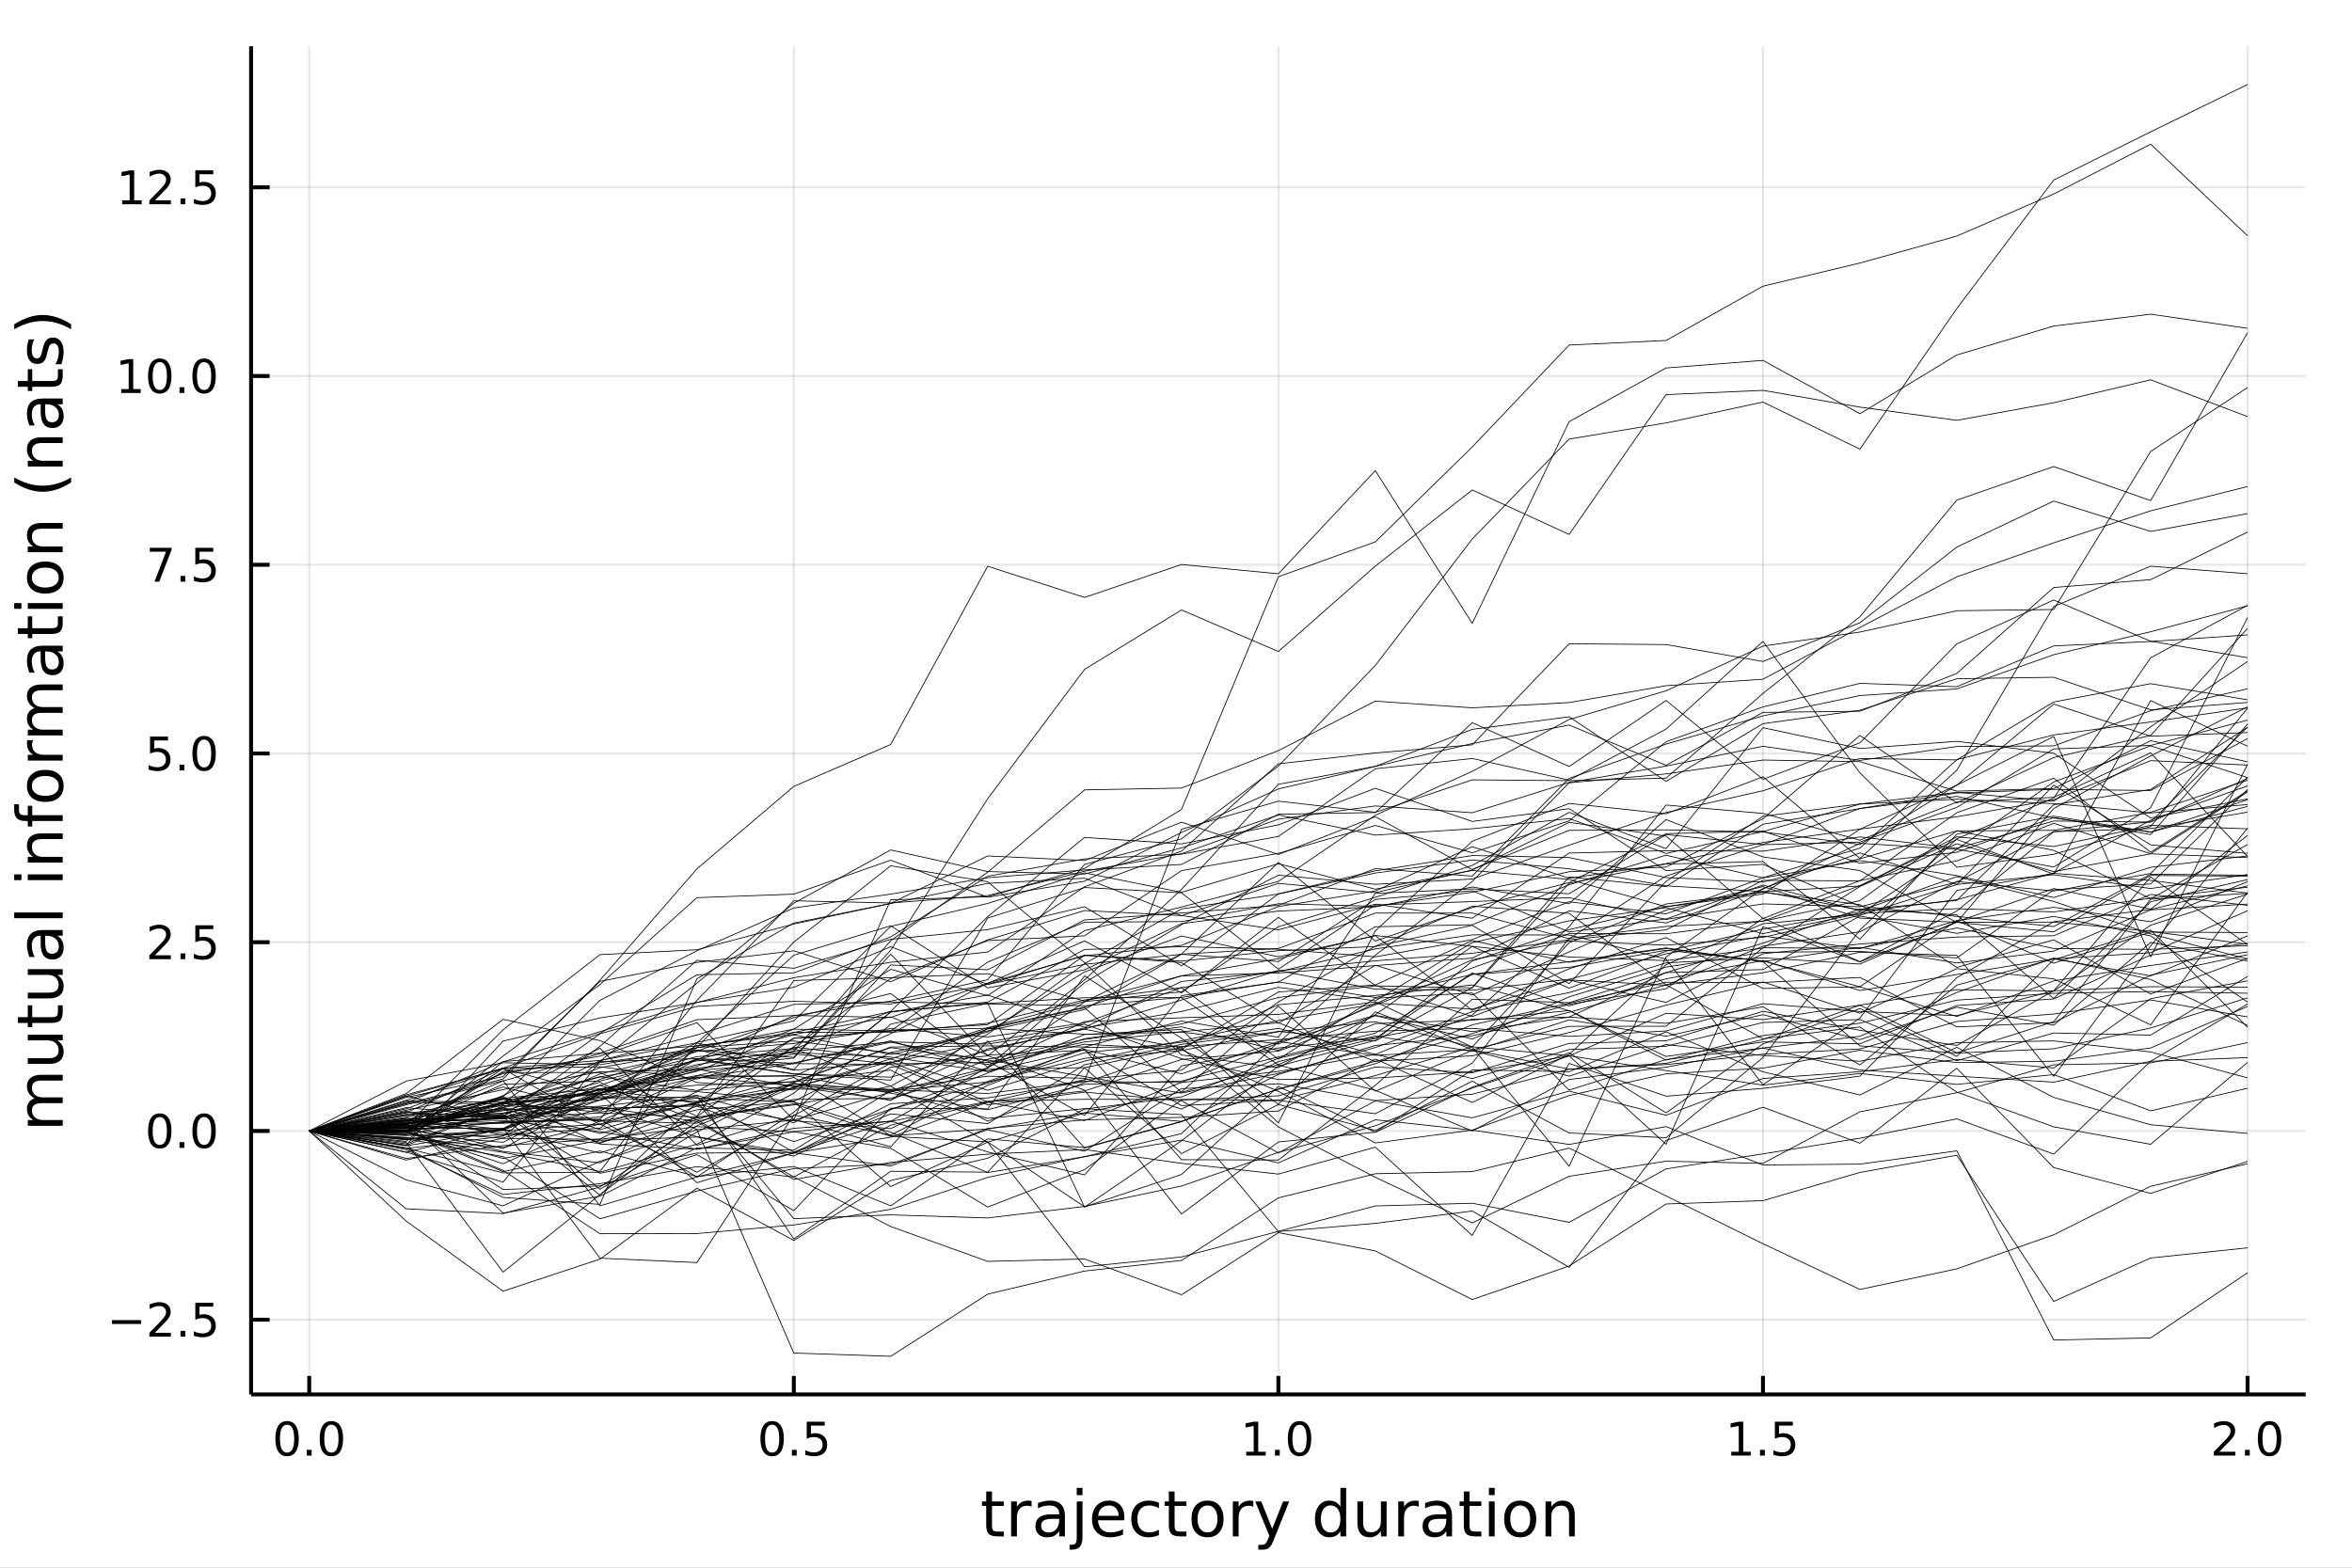 <?xml version="1.0" encoding="utf-8"?>
<svg xmlns="http://www.w3.org/2000/svg" xmlns:xlink="http://www.w3.org/1999/xlink" width="600" height="400" viewBox="0 0 2400 1600">
<rect x="0" y="0" width="2400" height="1600" fill="#808080" stroke="none"/>
<defs>
  <clipPath id="clip680">
    <rect x="0" y="0" width="2400" height="1600"/>
  </clipPath>
</defs>
<path clip-path="url(#clip680)" d="
M0 1600 L2400 1600 L2400 0 L0 0  Z
  " fill="#ffffff" fill-rule="evenodd" fill-opacity="1"/>
<defs>
  <clipPath id="clip681">
    <rect x="480" y="0" width="1681" height="1600"/>
  </clipPath>
</defs>
<path clip-path="url(#clip680)" d="
M256.209 1423.18 L2352.76 1423.18 L2352.76 47.244 L256.209 47.244  Z
  " fill="#ffffff" fill-rule="evenodd" fill-opacity="1"/>
<defs>
  <clipPath id="clip682">
    <rect x="256" y="47" width="2098" height="1377"/>
  </clipPath>
</defs>
<polyline clip-path="url(#clip682)" style="stroke:#000000; stroke-linecap:butt; stroke-linejoin:round; stroke-width:2; stroke-opacity:0.1; fill:none" points="
  315.545,1423.18 315.545,47.244 
  "/>
<polyline clip-path="url(#clip682)" style="stroke:#000000; stroke-linecap:butt; stroke-linejoin:round; stroke-width:2; stroke-opacity:0.1; fill:none" points="
  810.014,1423.18 810.014,47.244 
  "/>
<polyline clip-path="url(#clip682)" style="stroke:#000000; stroke-linecap:butt; stroke-linejoin:round; stroke-width:2; stroke-opacity:0.1; fill:none" points="
  1304.48,1423.18 1304.48,47.244 
  "/>
<polyline clip-path="url(#clip682)" style="stroke:#000000; stroke-linecap:butt; stroke-linejoin:round; stroke-width:2; stroke-opacity:0.1; fill:none" points="
  1798.95,1423.18 1798.95,47.244 
  "/>
<polyline clip-path="url(#clip682)" style="stroke:#000000; stroke-linecap:butt; stroke-linejoin:round; stroke-width:2; stroke-opacity:0.1; fill:none" points="
  2293.42,1423.18 2293.42,47.244 
  "/>
<polyline clip-path="url(#clip680)" style="stroke:#000000; stroke-linecap:butt; stroke-linejoin:round; stroke-width:4; stroke-opacity:1; fill:none" points="
  256.209,1423.18 2352.76,1423.18 
  "/>
<polyline clip-path="url(#clip680)" style="stroke:#000000; stroke-linecap:butt; stroke-linejoin:round; stroke-width:4; stroke-opacity:1; fill:none" points="
  315.545,1423.18 315.545,1404.28 
  "/>
<polyline clip-path="url(#clip680)" style="stroke:#000000; stroke-linecap:butt; stroke-linejoin:round; stroke-width:4; stroke-opacity:1; fill:none" points="
  810.014,1423.18 810.014,1404.28 
  "/>
<polyline clip-path="url(#clip680)" style="stroke:#000000; stroke-linecap:butt; stroke-linejoin:round; stroke-width:4; stroke-opacity:1; fill:none" points="
  1304.48,1423.18 1304.48,1404.28 
  "/>
<polyline clip-path="url(#clip680)" style="stroke:#000000; stroke-linecap:butt; stroke-linejoin:round; stroke-width:4; stroke-opacity:1; fill:none" points="
  1798.95,1423.18 1798.95,1404.28 
  "/>
<polyline clip-path="url(#clip680)" style="stroke:#000000; stroke-linecap:butt; stroke-linejoin:round; stroke-width:4; stroke-opacity:1; fill:none" points="
  2293.42,1423.18 2293.42,1404.28 
  "/>
<path clip-path="url(#clip680)" d="M292.929 1454.1 Q289.318 1454.1 287.49 1457.66 Q285.684 1461.2 285.684 1468.33 Q285.684 1475.44 287.49 1479.01 Q289.318 1482.55 292.929 1482.55 Q296.564 1482.55 298.369 1479.01 Q300.198 1475.44 300.198 1468.33 Q300.198 1461.2 298.369 1457.66 Q296.564 1454.1 292.929 1454.1 M292.929 1450.39 Q298.739 1450.39 301.795 1455 Q304.874 1459.58 304.874 1468.33 Q304.874 1477.06 301.795 1481.67 Q298.739 1486.25 292.929 1486.25 Q287.119 1486.25 284.04 1481.67 Q280.985 1477.06 280.985 1468.33 Q280.985 1459.58 284.04 1455 Q287.119 1450.39 292.929 1450.39 Z" fill="#000000" fill-rule="evenodd" fill-opacity="1" /><path clip-path="url(#clip680)" d="M313.091 1479.7 L317.975 1479.7 L317.975 1485.58 L313.091 1485.58 L313.091 1479.7 Z" fill="#000000" fill-rule="evenodd" fill-opacity="1" /><path clip-path="url(#clip680)" d="M338.161 1454.1 Q334.549 1454.1 332.721 1457.66 Q330.915 1461.2 330.915 1468.33 Q330.915 1475.44 332.721 1479.01 Q334.549 1482.55 338.161 1482.55 Q341.795 1482.55 343.6 1479.01 Q345.429 1475.44 345.429 1468.33 Q345.429 1461.2 343.6 1457.66 Q341.795 1454.1 338.161 1454.1 M338.161 1450.39 Q343.971 1450.39 347.026 1455 Q350.105 1459.58 350.105 1468.33 Q350.105 1477.06 347.026 1481.67 Q343.971 1486.25 338.161 1486.25 Q332.35 1486.25 329.272 1481.67 Q326.216 1477.06 326.216 1468.33 Q326.216 1459.58 329.272 1455 Q332.35 1450.39 338.161 1450.39 Z" fill="#000000" fill-rule="evenodd" fill-opacity="1" /><path clip-path="url(#clip680)" d="M787.896 1454.1 Q784.285 1454.1 782.456 1457.66 Q780.65 1461.2 780.65 1468.33 Q780.65 1475.44 782.456 1479.01 Q784.285 1482.55 787.896 1482.55 Q791.53 1482.55 793.335 1479.01 Q795.164 1475.44 795.164 1468.33 Q795.164 1461.2 793.335 1457.66 Q791.53 1454.1 787.896 1454.1 M787.896 1450.39 Q793.706 1450.39 796.761 1455 Q799.84 1459.58 799.84 1468.33 Q799.84 1477.06 796.761 1481.67 Q793.706 1486.25 787.896 1486.25 Q782.086 1486.25 779.007 1481.67 Q775.951 1477.06 775.951 1468.33 Q775.951 1459.58 779.007 1455 Q782.086 1450.39 787.896 1450.39 Z" fill="#000000" fill-rule="evenodd" fill-opacity="1" /><path clip-path="url(#clip680)" d="M808.058 1479.7 L812.942 1479.7 L812.942 1485.58 L808.058 1485.58 L808.058 1479.7 Z" fill="#000000" fill-rule="evenodd" fill-opacity="1" /><path clip-path="url(#clip680)" d="M823.173 1451.02 L841.53 1451.02 L841.53 1454.96 L827.456 1454.96 L827.456 1463.43 Q828.474 1463.08 829.493 1462.92 Q830.511 1462.73 831.53 1462.73 Q837.317 1462.73 840.696 1465.9 Q844.076 1469.08 844.076 1474.49 Q844.076 1480.07 840.604 1483.17 Q837.132 1486.25 830.812 1486.25 Q828.636 1486.25 826.368 1485.88 Q824.122 1485.51 821.715 1484.77 L821.715 1480.07 Q823.798 1481.2 826.02 1481.76 Q828.243 1482.32 830.72 1482.32 Q834.724 1482.32 837.062 1480.21 Q839.4 1478.1 839.4 1474.49 Q839.4 1470.88 837.062 1468.77 Q834.724 1466.67 830.72 1466.67 Q828.845 1466.67 826.97 1467.08 Q825.118 1467.5 823.173 1468.38 L823.173 1451.02 Z" fill="#000000" fill-rule="evenodd" fill-opacity="1" /><path clip-path="url(#clip680)" d="M1271.64 1481.64 L1279.27 1481.64 L1279.27 1455.28 L1270.96 1456.95 L1270.96 1452.69 L1279.23 1451.02 L1283.9 1451.02 L1283.9 1481.64 L1291.54 1481.64 L1291.54 1485.58 L1271.64 1485.58 L1271.64 1481.64 Z" fill="#000000" fill-rule="evenodd" fill-opacity="1" /><path clip-path="url(#clip680)" d="M1300.99 1479.7 L1305.87 1479.7 L1305.87 1485.58 L1300.99 1485.58 L1300.99 1479.7 Z" fill="#000000" fill-rule="evenodd" fill-opacity="1" /><path clip-path="url(#clip680)" d="M1326.06 1454.1 Q1322.45 1454.1 1320.62 1457.66 Q1318.81 1461.2 1318.81 1468.33 Q1318.81 1475.44 1320.62 1479.01 Q1322.45 1482.55 1326.06 1482.55 Q1329.69 1482.55 1331.5 1479.01 Q1333.32 1475.44 1333.32 1468.33 Q1333.32 1461.2 1331.5 1457.66 Q1329.69 1454.1 1326.06 1454.1 M1326.06 1450.39 Q1331.87 1450.39 1334.92 1455 Q1338 1459.58 1338 1468.33 Q1338 1477.06 1334.92 1481.67 Q1331.87 1486.25 1326.06 1486.25 Q1320.25 1486.25 1317.17 1481.67 Q1314.11 1477.06 1314.11 1468.33 Q1314.11 1459.58 1317.17 1455 Q1320.25 1450.39 1326.06 1450.39 Z" fill="#000000" fill-rule="evenodd" fill-opacity="1" /><path clip-path="url(#clip680)" d="M1766.6 1481.64 L1774.24 1481.64 L1774.24 1455.28 L1765.93 1456.95 L1765.93 1452.69 L1774.19 1451.02 L1778.87 1451.02 L1778.87 1481.64 L1786.51 1481.64 L1786.51 1485.58 L1766.6 1485.58 L1766.6 1481.64 Z" fill="#000000" fill-rule="evenodd" fill-opacity="1" /><path clip-path="url(#clip680)" d="M1795.95 1479.7 L1800.84 1479.7 L1800.84 1485.58 L1795.95 1485.58 L1795.95 1479.7 Z" fill="#000000" fill-rule="evenodd" fill-opacity="1" /><path clip-path="url(#clip680)" d="M1811.07 1451.02 L1829.43 1451.02 L1829.43 1454.96 L1815.35 1454.96 L1815.35 1463.43 Q1816.37 1463.08 1817.39 1462.92 Q1818.41 1462.73 1819.43 1462.73 Q1825.21 1462.73 1828.59 1465.9 Q1831.97 1469.08 1831.97 1474.49 Q1831.97 1480.07 1828.5 1483.17 Q1825.03 1486.25 1818.71 1486.25 Q1816.53 1486.25 1814.26 1485.88 Q1812.02 1485.51 1809.61 1484.77 L1809.61 1480.07 Q1811.69 1481.2 1813.92 1481.76 Q1816.14 1482.32 1818.62 1482.32 Q1822.62 1482.32 1824.96 1480.21 Q1827.3 1478.1 1827.3 1474.49 Q1827.3 1470.88 1824.96 1468.77 Q1822.62 1466.67 1818.62 1466.67 Q1816.74 1466.67 1814.87 1467.08 Q1813.01 1467.5 1811.07 1468.38 L1811.07 1451.02 Z" fill="#000000" fill-rule="evenodd" fill-opacity="1" /><path clip-path="url(#clip680)" d="M2264.66 1481.64 L2280.98 1481.64 L2280.98 1485.58 L2259.03 1485.58 L2259.03 1481.64 Q2261.7 1478.89 2266.28 1474.26 Q2270.89 1469.61 2272.07 1468.27 Q2274.31 1465.74 2275.19 1464.01 Q2276.09 1462.25 2276.09 1460.56 Q2276.09 1457.8 2274.15 1456.07 Q2272.23 1454.33 2269.13 1454.33 Q2266.93 1454.33 2264.47 1455.09 Q2262.04 1455.86 2259.26 1457.41 L2259.26 1452.69 Q2262.09 1451.55 2264.54 1450.97 Q2267 1450.39 2269.03 1450.39 Q2274.4 1450.39 2277.6 1453.08 Q2280.79 1455.77 2280.79 1460.26 Q2280.79 1462.39 2279.98 1464.31 Q2279.2 1466.2 2277.09 1468.8 Q2276.51 1469.47 2273.41 1472.69 Q2270.31 1475.88 2264.66 1481.64 Z" fill="#000000" fill-rule="evenodd" fill-opacity="1" /><path clip-path="url(#clip680)" d="M2290.79 1479.7 L2295.68 1479.7 L2295.68 1485.58 L2290.79 1485.58 L2290.79 1479.7 Z" fill="#000000" fill-rule="evenodd" fill-opacity="1" /><path clip-path="url(#clip680)" d="M2315.86 1454.1 Q2312.25 1454.1 2310.42 1457.66 Q2308.62 1461.2 2308.62 1468.33 Q2308.62 1475.44 2310.42 1479.01 Q2312.25 1482.55 2315.86 1482.55 Q2319.5 1482.55 2321.3 1479.01 Q2323.13 1475.44 2323.13 1468.33 Q2323.13 1461.2 2321.3 1457.66 Q2319.5 1454.1 2315.86 1454.1 M2315.86 1450.39 Q2321.67 1450.39 2324.73 1455 Q2327.81 1459.58 2327.81 1468.33 Q2327.81 1477.06 2324.73 1481.67 Q2321.67 1486.25 2315.86 1486.25 Q2310.05 1486.25 2306.97 1481.67 Q2303.92 1477.06 2303.92 1468.33 Q2303.92 1459.58 2306.97 1455 Q2310.05 1450.39 2315.86 1450.39 Z" fill="#000000" fill-rule="evenodd" fill-opacity="1" /><path clip-path="url(#clip680)" d="M1012.22 1522.27 L1012.22 1532.4 L1024.28 1532.4 L1024.28 1536.95 L1012.22 1536.95 L1012.22 1556.3 Q1012.22 1560.66 1013.39 1561.9 Q1014.6 1563.14 1018.26 1563.14 L1024.28 1563.14 L1024.28 1568.04 L1018.26 1568.04 Q1011.48 1568.04 1008.91 1565.53 Q1006.33 1562.98 1006.33 1556.3 L1006.33 1536.95 L1002.03 1536.95 L1002.03 1532.4 L1006.33 1532.4 L1006.33 1522.27 L1012.22 1522.27 Z" fill="#000000" fill-rule="evenodd" fill-opacity="1" /><path clip-path="url(#clip680)" d="M1052.64 1537.87 Q1051.65 1537.3 1050.47 1537.04 Q1049.33 1536.76 1047.93 1536.76 Q1042.96 1536.76 1040.29 1540 Q1037.65 1543.22 1037.65 1549.27 L1037.65 1568.04 L1031.76 1568.04 L1031.76 1532.4 L1037.65 1532.4 L1037.65 1537.93 Q1039.49 1534.69 1042.45 1533.13 Q1045.41 1531.54 1049.65 1531.54 Q1050.25 1531.54 1050.98 1531.63 Q1051.72 1531.7 1052.61 1531.85 L1052.64 1537.87 Z" fill="#000000" fill-rule="evenodd" fill-opacity="1" /><path clip-path="url(#clip680)" d="M1074.98 1550.12 Q1067.88 1550.12 1065.15 1551.75 Q1062.41 1553.37 1062.41 1557.29 Q1062.41 1560.4 1064.45 1562.25 Q1066.52 1564.07 1070.05 1564.07 Q1074.92 1564.07 1077.85 1560.63 Q1080.81 1557.16 1080.81 1551.43 L1080.81 1550.12 L1074.98 1550.12 M1086.66 1547.71 L1086.66 1568.04 L1080.81 1568.04 L1080.81 1562.63 Q1078.8 1565.88 1075.81 1567.44 Q1072.82 1568.97 1068.49 1568.97 Q1063.02 1568.97 1059.77 1565.91 Q1056.55 1562.82 1056.55 1557.67 Q1056.55 1551.65 1060.56 1548.6 Q1064.61 1545.54 1072.6 1545.54 L1080.81 1545.54 L1080.81 1544.97 Q1080.81 1540.93 1078.13 1538.73 Q1075.49 1536.5 1070.69 1536.5 Q1067.63 1536.5 1064.73 1537.23 Q1061.84 1537.97 1059.16 1539.43 L1059.16 1534.02 Q1062.38 1532.78 1065.4 1532.17 Q1068.43 1531.54 1071.29 1531.54 Q1079.02 1531.54 1082.84 1535.55 Q1086.66 1539.56 1086.66 1547.71 Z" fill="#000000" fill-rule="evenodd" fill-opacity="1" /><path clip-path="url(#clip680)" d="M1098.73 1532.4 L1104.58 1532.4 L1104.58 1568.68 Q1104.58 1575.49 1101.97 1578.55 Q1099.4 1581.6 1093.63 1581.6 L1091.41 1581.6 L1091.41 1576.64 L1092.97 1576.64 Q1096.31 1576.64 1097.52 1575.08 Q1098.73 1573.55 1098.73 1568.68 L1098.73 1532.4 M1098.73 1518.52 L1104.58 1518.52 L1104.58 1525.93 L1098.73 1525.93 L1098.73 1518.52 Z" fill="#000000" fill-rule="evenodd" fill-opacity="1" /><path clip-path="url(#clip680)" d="M1147.33 1548.76 L1147.33 1551.62 L1120.4 1551.62 Q1120.78 1557.67 1124.03 1560.85 Q1127.31 1564 1133.13 1564 Q1136.51 1564 1139.66 1563.17 Q1142.84 1562.35 1145.96 1560.69 L1145.96 1566.23 Q1142.81 1567.57 1139.5 1568.27 Q1136.19 1568.97 1132.78 1568.97 Q1124.25 1568.97 1119.26 1564 Q1114.29 1559.04 1114.29 1550.57 Q1114.29 1541.82 1119 1536.69 Q1123.74 1531.54 1131.76 1531.54 Q1138.96 1531.54 1143.13 1536.18 Q1147.33 1540.8 1147.33 1548.76 M1141.47 1547.04 Q1141.41 1542.23 1138.77 1539.37 Q1136.16 1536.5 1131.83 1536.5 Q1126.93 1536.5 1123.97 1539.27 Q1121.04 1542.04 1120.59 1547.07 L1141.47 1547.04 Z" fill="#000000" fill-rule="evenodd" fill-opacity="1" /><path clip-path="url(#clip680)" d="M1182.59 1533.76 L1182.59 1539.24 Q1180.11 1537.87 1177.6 1537.2 Q1175.12 1536.5 1172.57 1536.5 Q1166.87 1536.5 1163.72 1540.13 Q1160.57 1543.73 1160.57 1550.25 Q1160.57 1556.78 1163.72 1560.4 Q1166.87 1564 1172.57 1564 Q1175.12 1564 1177.6 1563.33 Q1180.11 1562.63 1182.59 1561.26 L1182.59 1566.68 Q1180.14 1567.82 1177.5 1568.39 Q1174.89 1568.97 1171.93 1568.97 Q1163.88 1568.97 1159.14 1563.91 Q1154.39 1558.85 1154.39 1550.25 Q1154.39 1541.53 1159.17 1536.53 Q1163.98 1531.54 1172.31 1531.54 Q1175.02 1531.54 1177.6 1532.11 Q1180.18 1532.65 1182.59 1533.76 Z" fill="#000000" fill-rule="evenodd" fill-opacity="1" /><path clip-path="url(#clip680)" d="M1198.57 1522.27 L1198.57 1532.4 L1210.64 1532.4 L1210.64 1536.95 L1198.57 1536.95 L1198.57 1556.3 Q1198.57 1560.66 1199.75 1561.9 Q1200.96 1563.14 1204.62 1563.14 L1210.64 1563.14 L1210.64 1568.04 L1204.62 1568.04 Q1197.84 1568.04 1195.26 1565.53 Q1192.68 1562.98 1192.68 1556.3 L1192.68 1536.95 L1188.39 1536.95 L1188.39 1532.4 L1192.68 1532.4 L1192.68 1522.27 L1198.57 1522.27 Z" fill="#000000" fill-rule="evenodd" fill-opacity="1" /><path clip-path="url(#clip680)" d="M1232.15 1536.5 Q1227.44 1536.5 1224.7 1540.19 Q1221.97 1543.85 1221.97 1550.25 Q1221.97 1556.65 1224.67 1560.34 Q1227.41 1564 1232.15 1564 Q1236.83 1564 1239.57 1560.31 Q1242.31 1556.62 1242.31 1550.25 Q1242.31 1543.92 1239.57 1540.23 Q1236.83 1536.5 1232.15 1536.5 M1232.15 1531.54 Q1239.79 1531.54 1244.15 1536.5 Q1248.51 1541.47 1248.51 1550.25 Q1248.51 1559 1244.15 1564 Q1239.79 1568.97 1232.15 1568.97 Q1224.48 1568.97 1220.12 1564 Q1215.79 1559 1215.79 1550.25 Q1215.79 1541.47 1220.12 1536.5 Q1224.48 1531.54 1232.15 1531.54 Z" fill="#000000" fill-rule="evenodd" fill-opacity="1" /><path clip-path="url(#clip680)" d="M1278.88 1537.87 Q1277.89 1537.3 1276.71 1537.04 Q1275.57 1536.76 1274.17 1536.76 Q1269.2 1536.76 1266.53 1540 Q1263.88 1543.22 1263.88 1549.27 L1263.88 1568.04 L1258 1568.04 L1258 1532.4 L1263.88 1532.4 L1263.88 1537.93 Q1265.73 1534.69 1268.69 1533.13 Q1271.65 1531.54 1275.88 1531.54 Q1276.49 1531.54 1277.22 1531.63 Q1277.95 1531.7 1278.84 1531.85 L1278.88 1537.87 Z" fill="#000000" fill-rule="evenodd" fill-opacity="1" /><path clip-path="url(#clip680)" d="M1299.85 1571.35 Q1297.37 1577.72 1295.01 1579.66 Q1292.66 1581.6 1288.71 1581.6 L1284.03 1581.6 L1284.03 1576.7 L1287.47 1576.7 Q1289.89 1576.7 1291.23 1575.56 Q1292.56 1574.41 1294.19 1570.14 L1295.24 1567.47 L1280.82 1532.4 L1287.02 1532.4 L1298.16 1560.28 L1309.3 1532.4 L1315.51 1532.4 L1299.85 1571.35 Z" fill="#000000" fill-rule="evenodd" fill-opacity="1" /><path clip-path="url(#clip680)" d="M1367.77 1537.81 L1367.77 1518.52 L1373.63 1518.52 L1373.63 1568.04 L1367.77 1568.04 L1367.77 1562.7 Q1365.93 1565.88 1363.09 1567.44 Q1360.29 1568.97 1356.35 1568.97 Q1349.89 1568.97 1345.81 1563.81 Q1341.77 1558.65 1341.77 1550.25 Q1341.77 1541.85 1345.81 1536.69 Q1349.89 1531.54 1356.35 1531.54 Q1360.29 1531.54 1363.09 1533.1 Q1365.93 1534.62 1367.77 1537.81 M1347.82 1550.25 Q1347.82 1556.71 1350.46 1560.4 Q1353.13 1564.07 1357.78 1564.07 Q1362.43 1564.07 1365.1 1560.4 Q1367.77 1556.71 1367.77 1550.25 Q1367.77 1543.79 1365.1 1540.13 Q1362.43 1536.44 1357.78 1536.44 Q1353.13 1536.44 1350.46 1540.13 Q1347.82 1543.79 1347.82 1550.25 Z" fill="#000000" fill-rule="evenodd" fill-opacity="1" /><path clip-path="url(#clip680)" d="M1385.09 1553.98 L1385.09 1532.4 L1390.94 1532.4 L1390.94 1553.75 Q1390.94 1558.81 1392.92 1561.36 Q1394.89 1563.87 1398.84 1563.87 Q1403.58 1563.87 1406.32 1560.85 Q1409.09 1557.83 1409.09 1552.61 L1409.09 1532.4 L1414.94 1532.4 L1414.94 1568.04 L1409.09 1568.04 L1409.09 1562.57 Q1406.95 1565.82 1404.12 1567.41 Q1401.32 1568.97 1397.6 1568.97 Q1391.45 1568.97 1388.27 1565.15 Q1385.09 1561.33 1385.09 1553.98 M1399.82 1531.54 L1399.82 1531.54 Z" fill="#000000" fill-rule="evenodd" fill-opacity="1" /><path clip-path="url(#clip680)" d="M1447.66 1537.87 Q1446.68 1537.3 1445.5 1537.04 Q1444.35 1536.76 1442.95 1536.76 Q1437.99 1536.76 1435.31 1540 Q1432.67 1543.22 1432.67 1549.27 L1432.67 1568.04 L1426.78 1568.04 L1426.78 1532.4 L1432.67 1532.4 L1432.67 1537.93 Q1434.52 1534.69 1437.48 1533.13 Q1440.44 1531.54 1444.67 1531.54 Q1445.28 1531.54 1446.01 1531.63 Q1446.74 1531.7 1447.63 1531.85 L1447.66 1537.87 Z" fill="#000000" fill-rule="evenodd" fill-opacity="1" /><path clip-path="url(#clip680)" d="M1470.01 1550.12 Q1462.91 1550.12 1460.17 1551.75 Q1457.43 1553.37 1457.43 1557.29 Q1457.43 1560.4 1459.47 1562.25 Q1461.54 1564.07 1465.07 1564.07 Q1469.94 1564.07 1472.87 1560.63 Q1475.83 1557.16 1475.83 1551.43 L1475.83 1550.12 L1470.01 1550.12 M1481.69 1547.71 L1481.69 1568.04 L1475.83 1568.04 L1475.83 1562.63 Q1473.83 1565.88 1470.83 1567.44 Q1467.84 1568.97 1463.51 1568.97 Q1458.04 1568.97 1454.79 1565.91 Q1451.58 1562.82 1451.58 1557.67 Q1451.58 1551.65 1455.59 1548.6 Q1459.63 1545.54 1467.62 1545.54 L1475.83 1545.54 L1475.83 1544.97 Q1475.83 1540.93 1473.16 1538.73 Q1470.52 1536.5 1465.71 1536.5 Q1462.65 1536.5 1459.76 1537.23 Q1456.86 1537.97 1454.19 1539.43 L1454.19 1534.02 Q1457.4 1532.78 1460.43 1532.17 Q1463.45 1531.54 1466.31 1531.54 Q1474.05 1531.54 1477.87 1535.55 Q1481.69 1539.56 1481.69 1547.71 Z" fill="#000000" fill-rule="evenodd" fill-opacity="1" /><path clip-path="url(#clip680)" d="M1499.54 1522.27 L1499.54 1532.4 L1511.61 1532.4 L1511.61 1536.95 L1499.54 1536.95 L1499.54 1556.3 Q1499.54 1560.66 1500.72 1561.9 Q1501.93 1563.14 1505.59 1563.14 L1511.61 1563.14 L1511.61 1568.04 L1505.59 1568.04 Q1498.81 1568.04 1496.23 1565.53 Q1493.66 1562.98 1493.66 1556.3 L1493.66 1536.95 L1489.36 1536.95 L1489.36 1532.4 L1493.66 1532.4 L1493.66 1522.27 L1499.54 1522.27 Z" fill="#000000" fill-rule="evenodd" fill-opacity="1" /><path clip-path="url(#clip680)" d="M1519.31 1532.4 L1525.17 1532.4 L1525.17 1568.04 L1519.31 1568.04 L1519.31 1532.4 M1519.31 1518.52 L1525.17 1518.52 L1525.17 1525.93 L1519.31 1525.93 L1519.31 1518.52 Z" fill="#000000" fill-rule="evenodd" fill-opacity="1" /><path clip-path="url(#clip680)" d="M1551.23 1536.5 Q1546.52 1536.5 1543.79 1540.19 Q1541.05 1543.85 1541.05 1550.25 Q1541.05 1556.65 1543.75 1560.34 Q1546.49 1564 1551.23 1564 Q1555.91 1564 1558.65 1560.31 Q1561.39 1556.62 1561.39 1550.25 Q1561.39 1543.92 1558.65 1540.23 Q1555.91 1536.5 1551.23 1536.5 M1551.23 1531.54 Q1558.87 1531.54 1563.23 1536.5 Q1567.59 1541.47 1567.59 1550.25 Q1567.59 1559 1563.23 1564 Q1558.87 1568.97 1551.23 1568.97 Q1543.56 1568.97 1539.2 1564 Q1534.87 1559 1534.87 1550.25 Q1534.87 1541.47 1539.2 1536.5 Q1543.56 1531.54 1551.23 1531.54 Z" fill="#000000" fill-rule="evenodd" fill-opacity="1" /><path clip-path="url(#clip680)" d="M1606.93 1546.53 L1606.93 1568.04 L1601.08 1568.04 L1601.08 1546.72 Q1601.08 1541.66 1599.1 1539.14 Q1597.13 1536.63 1593.18 1536.63 Q1588.44 1536.63 1585.7 1539.65 Q1582.97 1542.68 1582.97 1547.9 L1582.97 1568.04 L1577.08 1568.04 L1577.08 1532.4 L1582.97 1532.4 L1582.97 1537.93 Q1585.07 1534.72 1587.9 1533.13 Q1590.76 1531.54 1594.49 1531.54 Q1600.63 1531.54 1603.78 1535.36 Q1606.93 1539.14 1606.93 1546.53 Z" fill="#000000" fill-rule="evenodd" fill-opacity="1" /><polyline clip-path="url(#clip682)" style="stroke:#000000; stroke-linecap:butt; stroke-linejoin:round; stroke-width:2; stroke-opacity:0.1; fill:none" points="
  256.209,1346.88 2352.76,1346.88 
  "/>
<polyline clip-path="url(#clip682)" style="stroke:#000000; stroke-linecap:butt; stroke-linejoin:round; stroke-width:2; stroke-opacity:0.1; fill:none" points="
  256.209,1154.27 2352.76,1154.27 
  "/>
<polyline clip-path="url(#clip682)" style="stroke:#000000; stroke-linecap:butt; stroke-linejoin:round; stroke-width:2; stroke-opacity:0.1; fill:none" points="
  256.209,961.645 2352.76,961.645 
  "/>
<polyline clip-path="url(#clip682)" style="stroke:#000000; stroke-linecap:butt; stroke-linejoin:round; stroke-width:2; stroke-opacity:0.1; fill:none" points="
  256.209,769.026 2352.76,769.026 
  "/>
<polyline clip-path="url(#clip682)" style="stroke:#000000; stroke-linecap:butt; stroke-linejoin:round; stroke-width:2; stroke-opacity:0.1; fill:none" points="
  256.209,576.406 2352.76,576.406 
  "/>
<polyline clip-path="url(#clip682)" style="stroke:#000000; stroke-linecap:butt; stroke-linejoin:round; stroke-width:2; stroke-opacity:0.1; fill:none" points="
  256.209,383.786 2352.76,383.786 
  "/>
<polyline clip-path="url(#clip682)" style="stroke:#000000; stroke-linecap:butt; stroke-linejoin:round; stroke-width:2; stroke-opacity:0.1; fill:none" points="
  256.209,191.166 2352.76,191.166 
  "/>
<polyline clip-path="url(#clip680)" style="stroke:#000000; stroke-linecap:butt; stroke-linejoin:round; stroke-width:4; stroke-opacity:1; fill:none" points="
  256.209,1423.18 256.209,47.244 
  "/>
<polyline clip-path="url(#clip680)" style="stroke:#000000; stroke-linecap:butt; stroke-linejoin:round; stroke-width:4; stroke-opacity:1; fill:none" points="
  256.209,1346.88 275.106,1346.88 
  "/>
<polyline clip-path="url(#clip680)" style="stroke:#000000; stroke-linecap:butt; stroke-linejoin:round; stroke-width:4; stroke-opacity:1; fill:none" points="
  256.209,1154.27 275.106,1154.27 
  "/>
<polyline clip-path="url(#clip680)" style="stroke:#000000; stroke-linecap:butt; stroke-linejoin:round; stroke-width:4; stroke-opacity:1; fill:none" points="
  256.209,961.645 275.106,961.645 
  "/>
<polyline clip-path="url(#clip680)" style="stroke:#000000; stroke-linecap:butt; stroke-linejoin:round; stroke-width:4; stroke-opacity:1; fill:none" points="
  256.209,769.026 275.106,769.026 
  "/>
<polyline clip-path="url(#clip680)" style="stroke:#000000; stroke-linecap:butt; stroke-linejoin:round; stroke-width:4; stroke-opacity:1; fill:none" points="
  256.209,576.406 275.106,576.406 
  "/>
<polyline clip-path="url(#clip680)" style="stroke:#000000; stroke-linecap:butt; stroke-linejoin:round; stroke-width:4; stroke-opacity:1; fill:none" points="
  256.209,383.786 275.106,383.786 
  "/>
<polyline clip-path="url(#clip680)" style="stroke:#000000; stroke-linecap:butt; stroke-linejoin:round; stroke-width:4; stroke-opacity:1; fill:none" points="
  256.209,191.166 275.106,191.166 
  "/>
<path clip-path="url(#clip680)" d="M114.26 1347.34 L143.936 1347.34 L143.936 1351.27 L114.26 1351.27 L114.26 1347.34 Z" fill="#000000" fill-rule="evenodd" fill-opacity="1" /><path clip-path="url(#clip680)" d="M158.056 1360.23 L174.376 1360.23 L174.376 1364.16 L152.431 1364.16 L152.431 1360.23 Q155.093 1357.48 159.677 1352.85 Q164.283 1348.19 165.464 1346.85 Q167.709 1344.33 168.589 1342.59 Q169.491 1340.83 169.491 1339.14 Q169.491 1336.39 167.547 1334.65 Q165.626 1332.91 162.524 1332.91 Q160.325 1332.91 157.871 1333.68 Q155.44 1334.44 152.663 1335.99 L152.663 1331.27 Q155.487 1330.14 157.94 1329.56 Q160.394 1328.98 162.431 1328.98 Q167.802 1328.98 170.996 1331.66 Q174.19 1334.35 174.19 1338.84 Q174.19 1340.97 173.38 1342.89 Q172.593 1344.79 170.487 1347.38 Q169.908 1348.05 166.806 1351.27 Q163.704 1354.47 158.056 1360.23 Z" fill="#000000" fill-rule="evenodd" fill-opacity="1" /><path clip-path="url(#clip680)" d="M184.19 1358.29 L189.075 1358.29 L189.075 1364.16 L184.19 1364.16 L184.19 1358.29 Z" fill="#000000" fill-rule="evenodd" fill-opacity="1" /><path clip-path="url(#clip680)" d="M199.306 1329.6 L217.662 1329.6 L217.662 1333.54 L203.588 1333.54 L203.588 1342.01 Q204.607 1341.66 205.625 1341.5 Q206.644 1341.32 207.662 1341.32 Q213.449 1341.32 216.829 1344.49 Q220.209 1347.66 220.209 1353.08 Q220.209 1358.66 216.736 1361.76 Q213.264 1364.84 206.945 1364.84 Q204.769 1364.84 202.5 1364.47 Q200.255 1364.1 197.848 1363.35 L197.848 1358.66 Q199.931 1359.79 202.153 1360.35 Q204.375 1360.9 206.852 1360.9 Q210.857 1360.9 213.195 1358.79 Q215.533 1356.69 215.533 1353.08 Q215.533 1349.47 213.195 1347.36 Q210.857 1345.25 206.852 1345.25 Q204.977 1345.25 203.102 1345.67 Q201.25 1346.09 199.306 1346.97 L199.306 1329.6 Z" fill="#000000" fill-rule="evenodd" fill-opacity="1" /><path clip-path="url(#clip680)" d="M163.033 1140.06 Q159.422 1140.06 157.593 1143.63 Q155.788 1147.17 155.788 1154.3 Q155.788 1161.41 157.593 1164.97 Q159.422 1168.51 163.033 1168.51 Q166.667 1168.51 168.473 1164.97 Q170.302 1161.41 170.302 1154.3 Q170.302 1147.17 168.473 1143.63 Q166.667 1140.06 163.033 1140.06 M163.033 1136.36 Q168.843 1136.36 171.899 1140.97 Q174.977 1145.55 174.977 1154.3 Q174.977 1163.03 171.899 1167.63 Q168.843 1172.22 163.033 1172.22 Q157.223 1172.22 154.144 1167.63 Q151.089 1163.03 151.089 1154.3 Q151.089 1145.55 154.144 1140.97 Q157.223 1136.36 163.033 1136.36 Z" fill="#000000" fill-rule="evenodd" fill-opacity="1" /><path clip-path="url(#clip680)" d="M183.195 1165.67 L188.079 1165.67 L188.079 1171.55 L183.195 1171.55 L183.195 1165.67 Z" fill="#000000" fill-rule="evenodd" fill-opacity="1" /><path clip-path="url(#clip680)" d="M208.264 1140.06 Q204.653 1140.06 202.824 1143.63 Q201.019 1147.17 201.019 1154.3 Q201.019 1161.41 202.824 1164.97 Q204.653 1168.51 208.264 1168.51 Q211.899 1168.51 213.704 1164.97 Q215.533 1161.41 215.533 1154.3 Q215.533 1147.17 213.704 1143.63 Q211.899 1140.06 208.264 1140.06 M208.264 1136.36 Q214.074 1136.36 217.13 1140.97 Q220.209 1145.55 220.209 1154.3 Q220.209 1163.03 217.13 1167.63 Q214.074 1172.22 208.264 1172.22 Q202.454 1172.22 199.375 1167.63 Q196.32 1163.03 196.32 1154.3 Q196.32 1145.55 199.375 1140.97 Q202.454 1136.36 208.264 1136.36 Z" fill="#000000" fill-rule="evenodd" fill-opacity="1" /><path clip-path="url(#clip680)" d="M158.056 974.99 L174.376 974.99 L174.376 978.925 L152.431 978.925 L152.431 974.99 Q155.093 972.236 159.677 967.606 Q164.283 962.953 165.464 961.611 Q167.709 959.087 168.589 957.351 Q169.491 955.592 169.491 953.902 Q169.491 951.148 167.547 949.412 Q165.626 947.676 162.524 947.676 Q160.325 947.676 157.871 948.439 Q155.44 949.203 152.663 950.754 L152.663 946.032 Q155.487 944.898 157.94 944.319 Q160.394 943.74 162.431 943.74 Q167.802 943.74 170.996 946.426 Q174.19 949.111 174.19 953.601 Q174.19 955.731 173.38 957.652 Q172.593 959.55 170.487 962.143 Q169.908 962.814 166.806 966.032 Q163.704 969.226 158.056 974.99 Z" fill="#000000" fill-rule="evenodd" fill-opacity="1" /><path clip-path="url(#clip680)" d="M184.19 973.046 L189.075 973.046 L189.075 978.925 L184.19 978.925 L184.19 973.046 Z" fill="#000000" fill-rule="evenodd" fill-opacity="1" /><path clip-path="url(#clip680)" d="M199.306 944.365 L217.662 944.365 L217.662 948.3 L203.588 948.3 L203.588 956.773 Q204.607 956.425 205.625 956.263 Q206.644 956.078 207.662 956.078 Q213.449 956.078 216.829 959.25 Q220.209 962.421 220.209 967.837 Q220.209 973.416 216.736 976.518 Q213.264 979.597 206.945 979.597 Q204.769 979.597 202.5 979.226 Q200.255 978.856 197.848 978.115 L197.848 973.416 Q199.931 974.55 202.153 975.106 Q204.375 975.661 206.852 975.661 Q210.857 975.661 213.195 973.555 Q215.533 971.449 215.533 967.837 Q215.533 964.226 213.195 962.12 Q210.857 960.013 206.852 960.013 Q204.977 960.013 203.102 960.43 Q201.25 960.847 199.306 961.726 L199.306 944.365 Z" fill="#000000" fill-rule="evenodd" fill-opacity="1" /><path clip-path="url(#clip680)" d="M153.079 751.746 L171.436 751.746 L171.436 755.681 L157.362 755.681 L157.362 764.153 Q158.38 763.806 159.399 763.644 Q160.417 763.459 161.436 763.459 Q167.223 763.459 170.602 766.63 Q173.982 769.801 173.982 775.218 Q173.982 780.796 170.51 783.898 Q167.038 786.977 160.718 786.977 Q158.542 786.977 156.274 786.607 Q154.028 786.236 151.621 785.495 L151.621 780.796 Q153.704 781.931 155.927 782.486 Q158.149 783.042 160.626 783.042 Q164.63 783.042 166.968 780.935 Q169.306 778.829 169.306 775.218 Q169.306 771.607 166.968 769.5 Q164.63 767.394 160.626 767.394 Q158.751 767.394 156.876 767.81 Q155.024 768.227 153.079 769.107 L153.079 751.746 Z" fill="#000000" fill-rule="evenodd" fill-opacity="1" /><path clip-path="url(#clip680)" d="M183.195 780.426 L188.079 780.426 L188.079 786.306 L183.195 786.306 L183.195 780.426 Z" fill="#000000" fill-rule="evenodd" fill-opacity="1" /><path clip-path="url(#clip680)" d="M208.264 754.824 Q204.653 754.824 202.824 758.389 Q201.019 761.931 201.019 769.06 Q201.019 776.167 202.824 779.732 Q204.653 783.273 208.264 783.273 Q211.899 783.273 213.704 779.732 Q215.533 776.167 215.533 769.06 Q215.533 761.931 213.704 758.389 Q211.899 754.824 208.264 754.824 M208.264 751.121 Q214.074 751.121 217.13 755.727 Q220.209 760.31 220.209 769.06 Q220.209 777.787 217.13 782.394 Q214.074 786.977 208.264 786.977 Q202.454 786.977 199.375 782.394 Q196.32 777.787 196.32 769.06 Q196.32 760.31 199.375 755.727 Q202.454 751.121 208.264 751.121 Z" fill="#000000" fill-rule="evenodd" fill-opacity="1" /><path clip-path="url(#clip680)" d="M152.848 559.126 L175.07 559.126 L175.07 561.117 L162.524 593.686 L157.64 593.686 L169.445 563.061 L152.848 563.061 L152.848 559.126 Z" fill="#000000" fill-rule="evenodd" fill-opacity="1" /><path clip-path="url(#clip680)" d="M184.19 587.806 L189.075 587.806 L189.075 593.686 L184.19 593.686 L184.19 587.806 Z" fill="#000000" fill-rule="evenodd" fill-opacity="1" /><path clip-path="url(#clip680)" d="M199.306 559.126 L217.662 559.126 L217.662 563.061 L203.588 563.061 L203.588 571.533 Q204.607 571.186 205.625 571.024 Q206.644 570.839 207.662 570.839 Q213.449 570.839 216.829 574.01 Q220.209 577.181 220.209 582.598 Q220.209 588.177 216.736 591.278 Q213.264 594.357 206.945 594.357 Q204.769 594.357 202.5 593.987 Q200.255 593.616 197.848 592.876 L197.848 588.177 Q199.931 589.311 202.153 589.866 Q204.375 590.422 206.852 590.422 Q210.857 590.422 213.195 588.316 Q215.533 586.209 215.533 582.598 Q215.533 578.987 213.195 576.88 Q210.857 574.774 206.852 574.774 Q204.977 574.774 203.102 575.191 Q201.25 575.607 199.306 576.487 L199.306 559.126 Z" fill="#000000" fill-rule="evenodd" fill-opacity="1" /><path clip-path="url(#clip680)" d="M123.681 397.131 L131.32 397.131 L131.32 370.765 L123.01 372.432 L123.01 368.173 L131.274 366.506 L135.95 366.506 L135.95 397.131 L143.589 397.131 L143.589 401.066 L123.681 401.066 L123.681 397.131 Z" fill="#000000" fill-rule="evenodd" fill-opacity="1" /><path clip-path="url(#clip680)" d="M163.033 369.585 Q159.422 369.585 157.593 373.15 Q155.788 376.691 155.788 383.821 Q155.788 390.927 157.593 394.492 Q159.422 398.034 163.033 398.034 Q166.667 398.034 168.473 394.492 Q170.302 390.927 170.302 383.821 Q170.302 376.691 168.473 373.15 Q166.667 369.585 163.033 369.585 M163.033 365.881 Q168.843 365.881 171.899 370.488 Q174.977 375.071 174.977 383.821 Q174.977 392.548 171.899 397.154 Q168.843 401.737 163.033 401.737 Q157.223 401.737 154.144 397.154 Q151.089 392.548 151.089 383.821 Q151.089 375.071 154.144 370.488 Q157.223 365.881 163.033 365.881 Z" fill="#000000" fill-rule="evenodd" fill-opacity="1" /><path clip-path="url(#clip680)" d="M183.195 395.187 L188.079 395.187 L188.079 401.066 L183.195 401.066 L183.195 395.187 Z" fill="#000000" fill-rule="evenodd" fill-opacity="1" /><path clip-path="url(#clip680)" d="M208.264 369.585 Q204.653 369.585 202.824 373.15 Q201.019 376.691 201.019 383.821 Q201.019 390.927 202.824 394.492 Q204.653 398.034 208.264 398.034 Q211.899 398.034 213.704 394.492 Q215.533 390.927 215.533 383.821 Q215.533 376.691 213.704 373.15 Q211.899 369.585 208.264 369.585 M208.264 365.881 Q214.074 365.881 217.13 370.488 Q220.209 375.071 220.209 383.821 Q220.209 392.548 217.13 397.154 Q214.074 401.737 208.264 401.737 Q202.454 401.737 199.375 397.154 Q196.32 392.548 196.32 383.821 Q196.32 375.071 199.375 370.488 Q202.454 365.881 208.264 365.881 Z" fill="#000000" fill-rule="evenodd" fill-opacity="1" /><path clip-path="url(#clip680)" d="M124.677 204.511 L132.316 204.511 L132.316 178.146 L124.005 179.812 L124.005 175.553 L132.269 173.886 L136.945 173.886 L136.945 204.511 L144.584 204.511 L144.584 208.446 L124.677 208.446 L124.677 204.511 Z" fill="#000000" fill-rule="evenodd" fill-opacity="1" /><path clip-path="url(#clip680)" d="M158.056 204.511 L174.376 204.511 L174.376 208.446 L152.431 208.446 L152.431 204.511 Q155.093 201.757 159.677 197.127 Q164.283 192.474 165.464 191.132 Q167.709 188.609 168.589 186.872 Q169.491 185.113 169.491 183.423 Q169.491 180.669 167.547 178.933 Q165.626 177.197 162.524 177.197 Q160.325 177.197 157.871 177.96 Q155.44 178.724 152.663 180.275 L152.663 175.553 Q155.487 174.419 157.94 173.84 Q160.394 173.261 162.431 173.261 Q167.802 173.261 170.996 175.947 Q174.19 178.632 174.19 183.123 Q174.19 185.252 173.38 187.173 Q172.593 189.072 170.487 191.664 Q169.908 192.335 166.806 195.553 Q163.704 198.747 158.056 204.511 Z" fill="#000000" fill-rule="evenodd" fill-opacity="1" /><path clip-path="url(#clip680)" d="M184.19 202.567 L189.075 202.567 L189.075 208.446 L184.19 208.446 L184.19 202.567 Z" fill="#000000" fill-rule="evenodd" fill-opacity="1" /><path clip-path="url(#clip680)" d="M199.306 173.886 L217.662 173.886 L217.662 177.822 L203.588 177.822 L203.588 186.294 Q204.607 185.947 205.625 185.785 Q206.644 185.599 207.662 185.599 Q213.449 185.599 216.829 188.771 Q220.209 191.942 220.209 197.359 Q220.209 202.937 216.736 206.039 Q213.264 209.118 206.945 209.118 Q204.769 209.118 202.5 208.747 Q200.255 208.377 197.848 207.636 L197.848 202.937 Q199.931 204.071 202.153 204.627 Q204.375 205.183 206.852 205.183 Q210.857 205.183 213.195 203.076 Q215.533 200.97 215.533 197.359 Q215.533 193.747 213.195 191.641 Q210.857 189.535 206.852 189.535 Q204.977 189.535 203.102 189.951 Q201.25 190.368 199.306 191.247 L199.306 173.886 Z" fill="#000000" fill-rule="evenodd" fill-opacity="1" /><path clip-path="url(#clip680)" d="M35.199 1120.99 Q31.253 1118.79 29.375 1115.74 Q27.497 1112.68 27.497 1108.54 Q27.497 1102.97 31.412 1099.95 Q35.295 1096.93 42.488 1096.93 L64.004 1096.93 L64.004 1102.82 L42.679 1102.82 Q37.555 1102.82 35.072 1104.63 Q32.589 1106.44 32.589 1110.17 Q32.589 1114.72 35.613 1117.36 Q38.637 1120 43.857 1120 L64.004 1120 L64.004 1125.89 L42.679 1125.89 Q37.523 1125.89 35.072 1127.71 Q32.589 1129.52 32.589 1133.31 Q32.589 1137.8 35.645 1140.44 Q38.669 1143.08 43.857 1143.08 L64.004 1143.08 L64.004 1148.97 L28.356 1148.97 L28.356 1143.08 L33.894 1143.08 Q30.616 1141.07 29.056 1138.27 Q27.497 1135.47 27.497 1131.62 Q27.497 1127.74 29.47 1125.03 Q31.444 1122.29 35.199 1120.99 Z" fill="#000000" fill-rule="evenodd" fill-opacity="1" /><path clip-path="url(#clip680)" d="M49.936 1085.85 L28.356 1085.85 L28.356 1079.99 L49.713 1079.99 Q54.774 1079.99 57.32 1078.02 Q59.835 1076.05 59.835 1072.1 Q59.835 1067.36 56.811 1064.62 Q53.787 1061.85 48.567 1061.85 L28.356 1061.85 L28.356 1056 L64.004 1056 L64.004 1061.85 L58.53 1061.85 Q61.776 1063.98 63.368 1066.82 Q64.927 1069.62 64.927 1073.34 Q64.927 1079.49 61.108 1082.67 Q57.288 1085.85 49.936 1085.85 M27.497 1071.11 L27.497 1071.11 Z" fill="#000000" fill-rule="evenodd" fill-opacity="1" /><path clip-path="url(#clip680)" d="M18.235 1038.14 L28.356 1038.14 L28.356 1026.08 L32.908 1026.08 L32.908 1038.14 L52.259 1038.14 Q56.62 1038.14 57.861 1036.96 Q59.103 1035.75 59.103 1032.09 L59.103 1026.08 L64.004 1026.08 L64.004 1032.09 Q64.004 1038.87 61.49 1041.45 Q58.943 1044.03 52.259 1044.03 L32.908 1044.03 L32.908 1048.33 L28.356 1048.33 L28.356 1044.03 L18.235 1044.03 L18.235 1038.14 Z" fill="#000000" fill-rule="evenodd" fill-opacity="1" /><path clip-path="url(#clip680)" d="M49.936 1018.98 L28.356 1018.98 L28.356 1013.12 L49.713 1013.12 Q54.774 1013.12 57.32 1011.15 Q59.835 1009.18 59.835 1005.23 Q59.835 1000.49 56.811 997.75 Q53.787 994.981 48.567 994.981 L28.356 994.981 L28.356 989.124 L64.004 989.124 L64.004 994.981 L58.53 994.981 Q61.776 997.113 63.368 999.946 Q64.927 1002.75 64.927 1006.47 Q64.927 1012.61 61.108 1015.8 Q57.288 1018.98 49.936 1018.98 M27.497 1004.24 L27.497 1004.24 Z" fill="#000000" fill-rule="evenodd" fill-opacity="1" /><path clip-path="url(#clip680)" d="M46.085 960.86 Q46.085 967.958 47.708 970.695 Q49.331 973.433 53.246 973.433 Q56.365 973.433 58.211 971.396 Q60.026 969.327 60.026 965.794 Q60.026 960.924 56.588 957.996 Q53.119 955.036 47.39 955.036 L46.085 955.036 L46.085 960.86 M43.666 949.179 L64.004 949.179 L64.004 955.036 L58.593 955.036 Q61.84 957.041 63.399 960.033 Q64.927 963.025 64.927 967.353 Q64.927 972.828 61.872 976.074 Q58.784 979.289 53.628 979.289 Q47.612 979.289 44.557 975.279 Q41.501 971.236 41.501 963.247 L41.501 955.036 L40.928 955.036 Q36.886 955.036 34.69 957.709 Q32.462 960.351 32.462 965.157 Q32.462 968.213 33.194 971.109 Q33.926 974.006 35.39 976.679 L29.98 976.679 Q28.738 973.464 28.133 970.441 Q27.497 967.417 27.497 964.552 Q27.497 956.818 31.507 952.999 Q35.518 949.179 43.666 949.179 Z" fill="#000000" fill-rule="evenodd" fill-opacity="1" /><path clip-path="url(#clip680)" d="M14.479 937.116 L14.479 931.26 L64.004 931.26 L64.004 937.116 L14.479 937.116 Z" fill="#000000" fill-rule="evenodd" fill-opacity="1" /><path clip-path="url(#clip680)" d="M28.356 898.285 L28.356 892.429 L64.004 892.429 L64.004 898.285 L28.356 898.285 M14.479 898.285 L14.479 892.429 L21.895 892.429 L21.895 898.285 L14.479 898.285 Z" fill="#000000" fill-rule="evenodd" fill-opacity="1" /><path clip-path="url(#clip680)" d="M42.488 850.543 L64.004 850.543 L64.004 856.399 L42.679 856.399 Q37.618 856.399 35.104 858.372 Q32.589 860.346 32.589 864.293 Q32.589 869.035 35.613 871.772 Q38.637 874.51 43.857 874.51 L64.004 874.51 L64.004 880.398 L28.356 880.398 L28.356 874.51 L33.894 874.51 Q30.68 872.409 29.088 869.576 Q27.497 866.712 27.497 862.988 Q27.497 856.845 31.316 853.694 Q35.104 850.543 42.488 850.543 Z" fill="#000000" fill-rule="evenodd" fill-opacity="1" /><path clip-path="url(#clip680)" d="M14.479 820.815 L19.349 820.815 L19.349 826.417 Q19.349 829.568 20.622 830.809 Q21.895 832.018 25.205 832.018 L28.356 832.018 L28.356 822.374 L32.908 822.374 L32.908 832.018 L64.004 832.018 L64.004 837.907 L32.908 837.907 L32.908 843.509 L28.356 843.509 L28.356 837.907 L25.874 837.907 Q19.922 837.907 17.216 835.138 Q14.479 832.369 14.479 826.353 L14.479 820.815 Z" fill="#000000" fill-rule="evenodd" fill-opacity="1" /><path clip-path="url(#clip680)" d="M32.462 802.1 Q32.462 806.81 36.154 809.548 Q39.815 812.285 46.212 812.285 Q52.609 812.285 56.302 809.579 Q59.962 806.842 59.962 802.1 Q59.962 797.421 56.27 794.684 Q52.578 791.946 46.212 791.946 Q39.878 791.946 36.186 794.684 Q32.462 797.421 32.462 802.1 M27.497 802.1 Q27.497 794.461 32.462 790.1 Q37.427 785.74 46.212 785.74 Q54.965 785.74 59.962 790.1 Q64.927 794.461 64.927 802.1 Q64.927 809.77 59.962 814.131 Q54.965 818.459 46.212 818.459 Q37.427 818.459 32.462 814.131 Q27.497 809.77 27.497 802.1 Z" fill="#000000" fill-rule="evenodd" fill-opacity="1" /><path clip-path="url(#clip680)" d="M33.831 755.375 Q33.258 756.362 33.003 757.54 Q32.717 758.686 32.717 760.086 Q32.717 765.051 35.963 767.725 Q39.178 770.367 45.225 770.367 L64.004 770.367 L64.004 776.255 L28.356 776.255 L28.356 770.367 L33.894 770.367 Q30.648 768.521 29.088 765.56 Q27.497 762.6 27.497 758.367 Q27.497 757.762 27.592 757.03 Q27.656 756.298 27.815 755.407 L33.831 755.375 Z" fill="#000000" fill-rule="evenodd" fill-opacity="1" /><path clip-path="url(#clip680)" d="M35.199 722.624 Q31.253 720.428 29.375 717.372 Q27.497 714.317 27.497 710.179 Q27.497 704.609 31.412 701.585 Q35.295 698.561 42.488 698.561 L64.004 698.561 L64.004 704.45 L42.679 704.45 Q37.555 704.45 35.072 706.264 Q32.589 708.078 32.589 711.802 Q32.589 716.354 35.613 718.995 Q38.637 721.637 43.857 721.637 L64.004 721.637 L64.004 727.525 L42.679 727.525 Q37.523 727.525 35.072 729.34 Q32.589 731.154 32.589 734.941 Q32.589 739.429 35.645 742.071 Q38.669 744.713 43.857 744.713 L64.004 744.713 L64.004 750.601 L28.356 750.601 L28.356 744.713 L33.894 744.713 Q30.616 742.708 29.056 739.907 Q27.497 737.106 27.497 733.255 Q27.497 729.371 29.47 726.666 Q31.444 723.929 35.199 722.624 Z" fill="#000000" fill-rule="evenodd" fill-opacity="1" /><path clip-path="url(#clip680)" d="M46.085 670.68 Q46.085 677.777 47.708 680.515 Q49.331 683.252 53.246 683.252 Q56.365 683.252 58.211 681.215 Q60.026 679.146 60.026 675.613 Q60.026 670.743 56.588 667.815 Q53.119 664.855 47.39 664.855 L46.085 664.855 L46.085 670.68 M43.666 658.999 L64.004 658.999 L64.004 664.855 L58.593 664.855 Q61.84 666.86 63.399 669.852 Q64.927 672.844 64.927 677.173 Q64.927 682.647 61.872 685.894 Q58.784 689.108 53.628 689.108 Q47.612 689.108 44.557 685.098 Q41.501 681.056 41.501 673.067 L41.501 664.855 L40.928 664.855 Q36.886 664.855 34.69 667.529 Q32.462 670.17 32.462 674.976 Q32.462 678.032 33.194 680.928 Q33.926 683.825 35.39 686.498 L29.98 686.498 Q28.738 683.284 28.133 680.26 Q27.497 677.236 27.497 674.372 Q27.497 666.637 31.507 662.818 Q35.518 658.999 43.666 658.999 Z" fill="#000000" fill-rule="evenodd" fill-opacity="1" /><path clip-path="url(#clip680)" d="M18.235 641.143 L28.356 641.143 L28.356 629.08 L32.908 629.08 L32.908 641.143 L52.259 641.143 Q56.62 641.143 57.861 639.965 Q59.103 638.756 59.103 635.095 L59.103 629.08 L64.004 629.08 L64.004 635.095 Q64.004 641.875 61.49 644.453 Q58.943 647.031 52.259 647.031 L32.908 647.031 L32.908 651.328 L28.356 651.328 L28.356 647.031 L18.235 647.031 L18.235 641.143 Z" fill="#000000" fill-rule="evenodd" fill-opacity="1" /><path clip-path="url(#clip680)" d="M28.356 621.377 L28.356 615.521 L64.004 615.521 L64.004 621.377 L28.356 621.377 M14.479 621.377 L14.479 615.521 L21.895 615.521 L21.895 621.377 L14.479 621.377 Z" fill="#000000" fill-rule="evenodd" fill-opacity="1" /><path clip-path="url(#clip680)" d="M32.462 589.453 Q32.462 594.164 36.154 596.901 Q39.815 599.638 46.212 599.638 Q52.609 599.638 56.302 596.933 Q59.962 594.196 59.962 589.453 Q59.962 584.774 56.27 582.037 Q52.578 579.3 46.212 579.3 Q39.878 579.3 36.186 582.037 Q32.462 584.774 32.462 589.453 M27.497 589.453 Q27.497 581.814 32.462 577.454 Q37.427 573.093 46.212 573.093 Q54.965 573.093 59.962 577.454 Q64.927 581.814 64.927 589.453 Q64.927 597.124 59.962 601.484 Q54.965 605.813 46.212 605.813 Q37.427 605.813 32.462 601.484 Q27.497 597.124 27.497 589.453 Z" fill="#000000" fill-rule="evenodd" fill-opacity="1" /><path clip-path="url(#clip680)" d="M42.488 533.753 L64.004 533.753 L64.004 539.61 L42.679 539.61 Q37.618 539.61 35.104 541.583 Q32.589 543.556 32.589 547.503 Q32.589 552.246 35.613 554.983 Q38.637 557.72 43.857 557.72 L64.004 557.72 L64.004 563.608 L28.356 563.608 L28.356 557.72 L33.894 557.72 Q30.68 555.619 29.088 552.787 Q27.497 549.922 27.497 546.198 Q27.497 540.055 31.316 536.904 Q35.104 533.753 42.488 533.753 Z" fill="#000000" fill-rule="evenodd" fill-opacity="1" /><path clip-path="url(#clip680)" d="M14.543 487.284 Q21.863 491.549 29.025 493.617 Q36.186 495.686 43.538 495.686 Q50.891 495.686 58.116 493.617 Q65.309 491.517 72.598 487.284 L72.598 492.376 Q65.118 497.15 57.893 499.538 Q50.668 501.893 43.538 501.893 Q36.441 501.893 29.247 499.538 Q22.054 497.182 14.543 492.376 L14.543 487.284 Z" fill="#000000" fill-rule="evenodd" fill-opacity="1" /><path clip-path="url(#clip680)" d="M42.488 446.288 L64.004 446.288 L64.004 452.145 L42.679 452.145 Q37.618 452.145 35.104 454.118 Q32.589 456.092 32.589 460.038 Q32.589 464.781 35.613 467.518 Q38.637 470.255 43.857 470.255 L64.004 470.255 L64.004 476.144 L28.356 476.144 L28.356 470.255 L33.894 470.255 Q30.68 468.155 29.088 465.322 Q27.497 462.457 27.497 458.733 Q27.497 452.591 31.316 449.439 Q35.104 446.288 42.488 446.288 Z" fill="#000000" fill-rule="evenodd" fill-opacity="1" /><path clip-path="url(#clip680)" d="M46.085 418.407 Q46.085 425.504 47.708 428.242 Q49.331 430.979 53.246 430.979 Q56.365 430.979 58.211 428.942 Q60.026 426.873 60.026 423.34 Q60.026 418.47 56.588 415.542 Q53.119 412.582 47.39 412.582 L46.085 412.582 L46.085 418.407 M43.666 406.726 L64.004 406.726 L64.004 412.582 L58.593 412.582 Q61.84 414.587 63.399 417.579 Q64.927 420.571 64.927 424.9 Q64.927 430.374 61.872 433.621 Q58.784 436.835 53.628 436.835 Q47.612 436.835 44.557 432.825 Q41.501 428.783 41.501 420.794 L41.501 412.582 L40.928 412.582 Q36.886 412.582 34.69 415.256 Q32.462 417.897 32.462 422.704 Q32.462 425.759 33.194 428.655 Q33.926 431.552 35.39 434.225 L29.98 434.225 Q28.738 431.011 28.133 427.987 Q27.497 424.963 27.497 422.099 Q27.497 414.364 31.507 410.545 Q35.518 406.726 43.666 406.726 Z" fill="#000000" fill-rule="evenodd" fill-opacity="1" /><path clip-path="url(#clip680)" d="M18.235 388.87 L28.356 388.87 L28.356 376.807 L32.908 376.807 L32.908 388.87 L52.259 388.87 Q56.62 388.87 57.861 387.692 Q59.103 386.483 59.103 382.822 L59.103 376.807 L64.004 376.807 L64.004 382.822 Q64.004 389.602 61.49 392.18 Q58.943 394.758 52.259 394.758 L32.908 394.758 L32.908 399.055 L28.356 399.055 L28.356 394.758 L18.235 394.758 L18.235 388.87 Z" fill="#000000" fill-rule="evenodd" fill-opacity="1" /><path clip-path="url(#clip680)" d="M29.407 346.379 L34.945 346.379 Q33.672 348.861 33.035 351.535 Q32.398 354.209 32.398 357.073 Q32.398 361.434 33.735 363.63 Q35.072 365.794 37.746 365.794 Q39.783 365.794 40.96 364.235 Q42.106 362.675 43.157 357.964 L43.602 355.959 Q44.939 349.721 47.39 347.111 Q49.809 344.469 54.169 344.469 Q59.134 344.469 62.031 348.416 Q64.927 352.331 64.927 359.206 Q64.927 362.07 64.354 365.189 Q63.813 368.277 62.699 371.714 L56.652 371.714 Q58.339 368.468 59.198 365.317 Q60.026 362.166 60.026 359.078 Q60.026 354.941 58.625 352.713 Q57.193 350.485 54.615 350.485 Q52.228 350.485 50.955 352.108 Q49.681 353.699 48.504 359.142 L48.026 361.179 Q46.88 366.622 44.525 369.041 Q42.138 371.46 38 371.46 Q32.971 371.46 30.234 367.895 Q27.497 364.33 27.497 357.773 Q27.497 354.527 27.974 351.662 Q28.452 348.798 29.407 346.379 Z" fill="#000000" fill-rule="evenodd" fill-opacity="1" /><path clip-path="url(#clip680)" d="M14.543 336.066 L14.543 330.974 Q22.054 326.199 29.247 323.844 Q36.441 321.457 43.538 321.457 Q50.668 321.457 57.893 323.844 Q65.118 326.199 72.598 330.974 L72.598 336.066 Q65.309 331.833 58.116 329.764 Q50.891 327.664 43.538 327.664 Q36.186 327.664 29.025 329.764 Q21.863 331.833 14.543 336.066 Z" fill="#000000" fill-rule="evenodd" fill-opacity="1" /><polyline clip-path="url(#clip682)" style="stroke:#000000; stroke-linecap:butt; stroke-linejoin:round; stroke-width:0.8; stroke-opacity:1; fill:none" points="
  315.545,1154.27 414.439,1146.83 513.332,1133.68 612.226,1107.78 711.12,1073.07 810.014,1064.98 908.907,1049.82 1007.8,1058.33 1106.69,1043.94 1205.59,1007.96 
  1304.48,1081 1403.38,1018.79 1502.27,1013.44 1601.16,1112.54 1700.06,1081.36 1798.95,1069.62 1897.84,1057.64 1996.74,1012.87 2095.63,977.78 2194.53,999.667 
  2293.42,1046.67 
  "/>
<polyline clip-path="url(#clip682)" style="stroke:#000000; stroke-linecap:butt; stroke-linejoin:round; stroke-width:0.8; stroke-opacity:1; fill:none" points="
  315.545,1154.27 414.439,1154.95 513.332,1138.87 612.226,1096.11 711.12,1072.74 810.014,1038.47 908.907,1013.96 1007.8,1089.2 1106.69,1002.84 1205.59,943.783 
  1304.48,893.206 1403.38,902.54 1502.27,897.106 1601.16,862.577 1700.06,829.233 1798.95,807.035 1897.84,774.122 1996.74,775.574 2095.63,716.465 2194.53,697.745 
  2293.42,714.228 
  "/>
<polyline clip-path="url(#clip682)" style="stroke:#000000; stroke-linecap:butt; stroke-linejoin:round; stroke-width:0.8; stroke-opacity:1; fill:none" points="
  315.545,1154.27 414.439,1165.99 513.332,1298.34 612.226,1219.26 711.12,1144.41 810.014,1122.07 908.907,1120.95 1007.8,1091.35 1106.69,1089.68 1205.59,1177.33 
  1304.48,1127.24 1403.38,1153.76 1502.27,1103.43 1601.16,1156.31 1700.06,1161.18 1798.95,1079.31 1897.84,949.167 1996.74,856.019 2095.63,814.5 2194.53,671.382 
  2293.42,617.825 
  "/>
<polyline clip-path="url(#clip682)" style="stroke:#000000; stroke-linecap:butt; stroke-linejoin:round; stroke-width:0.8; stroke-opacity:1; fill:none" points="
  315.545,1154.27 414.439,1145.61 513.332,1141.77 612.226,1135.83 711.12,1140.12 810.014,1126.57 908.907,1159.74 1007.8,1165.38 1106.69,1231.71 1205.59,1198.7 
  1304.48,1108.84 1403.38,1155.65 1502.27,1109.61 1601.16,1074.62 1700.06,1135.79 1798.95,1065.37 1897.84,1029.36 1996.74,1078.18 2095.63,979.475 2194.53,949.238 
  2293.42,1048.47 
  "/>
<polyline clip-path="url(#clip682)" style="stroke:#000000; stroke-linecap:butt; stroke-linejoin:round; stroke-width:0.8; stroke-opacity:1; fill:none" points="
  315.545,1154.27 414.439,1169.05 513.332,1130.27 612.226,1213.85 711.12,1155.38 810.014,1105.79 908.907,1123.1 1007.8,1049.35 1106.69,1027.93 1205.59,995.893 
  1304.48,978.426 1403.38,954.758 1502.27,965.946 1601.16,1008.5 1700.06,970.811 1798.95,948.217 1897.84,930.733 1996.74,918.236 2095.63,891.08 2194.53,837.062 
  2293.42,802.122 
  "/>
<polyline clip-path="url(#clip682)" style="stroke:#000000; stroke-linecap:butt; stroke-linejoin:round; stroke-width:0.8; stroke-opacity:1; fill:none" points="
  315.545,1154.27 414.439,1144.15 513.332,1103.24 612.226,1075.28 711.12,1067.51 810.014,1053.76 908.907,1032.42 1007.8,1023.91 1106.69,1231.99 1205.59,1164.29 
  1304.48,1088.09 1403.38,1061.8 1502.27,980.847 1601.16,948.806 1700.06,925.338 1798.95,910.046 1897.84,904.252 1996.74,854.039 2095.63,863.964 2194.53,842.345 
  2293.42,845.893 
  "/>
<polyline clip-path="url(#clip682)" style="stroke:#000000; stroke-linecap:butt; stroke-linejoin:round; stroke-width:0.8; stroke-opacity:1; fill:none" points="
  315.545,1154.27 414.439,1151.23 513.332,1131.96 612.226,1156.75 711.12,1132.71 810.014,1124.1 908.907,1211.01 1007.8,1165.68 1106.69,1135.98 1205.59,1144.51 
  1304.48,1111.65 1403.38,1085.63 1502.27,1045.96 1601.16,1023.87 1700.06,1002.47 1798.95,1002.76 1897.84,997.583 1996.74,1048.06 2095.63,1043.72 2194.53,995.292 
  2293.42,974.361 
  "/>
<polyline clip-path="url(#clip682)" style="stroke:#000000; stroke-linecap:butt; stroke-linejoin:round; stroke-width:0.8; stroke-opacity:1; fill:none" points="
  315.545,1154.27 414.439,1138.68 513.332,1139.49 612.226,1165.79 711.12,1141 810.014,1127.63 908.907,1108.54 1007.8,1165.84 1106.69,1292.88 1205.59,1282.86 
  1304.48,1256.68 1403.38,1230.81 1502.27,1228.04 1601.16,1247.53 1700.06,1192.98 1798.95,1177.66 1897.84,1161.66 1996.74,1141.92 2095.63,1177.95 2194.53,1083.16 
  2293.42,1079.4 
  "/>
<polyline clip-path="url(#clip682)" style="stroke:#000000; stroke-linecap:butt; stroke-linejoin:round; stroke-width:0.8; stroke-opacity:1; fill:none" points="
  315.545,1154.27 414.439,1141.29 513.332,1143.71 612.226,1154.89 711.12,1172.96 810.014,1151.52 908.907,1144.41 1007.8,1089.37 1106.69,1042.63 1205.59,1038.76 
  1304.48,1035.29 1403.38,1022.53 1502.27,1068.55 1601.16,962.148 1700.06,922.615 1798.95,910.746 1897.84,923.232 1996.74,987.338 2095.63,959.181 2194.53,1014.44 
  2293.42,978.192 
  "/>
<polyline clip-path="url(#clip682)" style="stroke:#000000; stroke-linecap:butt; stroke-linejoin:round; stroke-width:0.8; stroke-opacity:1; fill:none" points="
  315.545,1154.27 414.439,1151.42 513.332,1151.77 612.226,1101.66 711.12,1069.23 810.014,1050.32 908.907,989.325 1007.8,1016.15 1106.69,949.832 1205.59,925.689 
  1304.48,899.604 1403.38,832.051 1502.27,787.222 1601.16,734.33 1700.06,705.006 1798.95,659.394 1897.84,645.087 1996.74,623.297 2095.63,622.082 2194.53,460.833 
  2293.42,395.515 
  "/>
<polyline clip-path="url(#clip682)" style="stroke:#000000; stroke-linecap:butt; stroke-linejoin:round; stroke-width:0.8; stroke-opacity:1; fill:none" points="
  315.545,1154.27 414.439,1116.15 513.332,1040.32 612.226,1062.1 711.12,1104.85 810.014,1111.85 908.907,1033.07 1007.8,1015.51 1106.69,1048.52 1205.59,1001.68 
  1304.48,991.715 1403.38,968.461 1502.27,954.145 1601.16,954.259 1700.06,978.858 1798.95,1107.13 1897.84,1039.08 1996.74,908.783 2095.63,891.373 2194.53,898.552 
  2293.42,911.56 
  "/>
<polyline clip-path="url(#clip682)" style="stroke:#000000; stroke-linecap:butt; stroke-linejoin:round; stroke-width:0.8; stroke-opacity:1; fill:none" points="
  315.545,1154.27 414.439,1173.48 513.332,1219.14 612.226,1208.08 711.12,1190.71 810.014,1201.22 908.907,1251.81 1007.8,1287.38 1106.69,1284.92 1205.59,1321.46 
  1304.48,1258.07 1403.38,1276.69 1502.27,1326.35 1601.16,1292.09 1700.06,1228.8 1798.95,1225.4 1897.84,1196.59 1996.74,1179.05 2095.63,1328.25 2194.53,1283.9 
  2293.42,1273.56 
  "/>
<polyline clip-path="url(#clip682)" style="stroke:#000000; stroke-linecap:butt; stroke-linejoin:round; stroke-width:0.8; stroke-opacity:1; fill:none" points="
  315.545,1154.27 414.439,1175.89 513.332,1206.55 612.226,1083.45 711.12,1080.44 810.014,1096.04 908.907,1099.39 1007.8,1071.88 1106.69,1049.13 1205.59,1032.33 
  1304.48,1007.67 1403.38,1021.45 1502.27,962.066 1601.16,939.826 1700.06,926.355 1798.95,952.914 1897.84,932.152 1996.74,927.408 2095.63,930.683 2194.53,916.705 
  2293.42,905.495 
  "/>
<polyline clip-path="url(#clip682)" style="stroke:#000000; stroke-linecap:butt; stroke-linejoin:round; stroke-width:0.8; stroke-opacity:1; fill:none" points="
  315.545,1154.27 414.439,1172.22 513.332,1159.61 612.226,1083.22 711.12,1003.41 810.014,921.763 908.907,867.479 1007.8,889.536 1106.69,892.054 1205.59,865.345 
  1304.48,831.753 1403.38,852.322 1502.27,845.819 1601.16,835.475 1700.06,871.061 1798.95,848.665 1897.84,820.668 1996.74,815.702 2095.63,820.195 2194.53,829.698 
  2293.42,821.123 
  "/>
<polyline clip-path="url(#clip682)" style="stroke:#000000; stroke-linecap:butt; stroke-linejoin:round; stroke-width:0.8; stroke-opacity:1; fill:none" points="
  315.545,1154.27 414.439,1155.03 513.332,1125.73 612.226,1055.08 711.12,1027.12 810.014,1021.96 908.907,1024.66 1007.8,1004.73 1106.69,984.187 1205.59,973.982 
  1304.48,981.356 1403.38,917.965 1502.27,909.066 1601.16,951.222 1700.06,937.885 1798.95,903.261 1897.84,929.542 1996.74,894.719 2095.63,920.027 2194.53,953.14 
  2293.42,978.754 
  "/>
<polyline clip-path="url(#clip682)" style="stroke:#000000; stroke-linecap:butt; stroke-linejoin:round; stroke-width:0.8; stroke-opacity:1; fill:none" points="
  315.545,1154.27 414.439,1148.72 513.332,1094.56 612.226,1094.64 711.12,1139.14 810.014,1000.69 908.907,997.847 1007.8,993.783 1106.69,1021.73 1205.59,995.998 
  1304.48,993.04 1403.38,985.483 1502.27,977.834 1601.16,929.642 1700.06,941.993 1798.95,907.423 1897.84,860.714 1996.74,866.858 2095.63,798.09 2194.53,761.169 
  2293.42,793.654 
  "/>
<polyline clip-path="url(#clip682)" style="stroke:#000000; stroke-linecap:butt; stroke-linejoin:round; stroke-width:0.8; stroke-opacity:1; fill:none" points="
  315.545,1154.27 414.439,1157.51 513.332,1165.84 612.226,1115.97 711.12,1091.21 810.014,1109.19 908.907,1122.58 1007.8,1081.14 1106.69,1060.8 1205.59,1048.02 
  1304.48,1072.05 1403.38,1023.78 1502.27,1029.92 1601.16,1000.11 1700.06,1005.56 1798.95,965.706 1897.84,951.015 1996.74,899.67 2095.63,909.416 2194.53,891.462 
  2293.42,793.246 
  "/>
<polyline clip-path="url(#clip682)" style="stroke:#000000; stroke-linecap:butt; stroke-linejoin:round; stroke-width:0.8; stroke-opacity:1; fill:none" points="
  315.545,1154.27 414.439,1152.87 513.332,1194.52 612.226,1259.16 711.12,1258.98 810.014,1250.22 908.907,1234.24 1007.8,1201.69 1106.69,1180.54 1205.59,1163.64 
  1304.48,1186.85 1403.38,1142.87 1502.27,1153.45 1601.16,1168 1700.06,1149.83 1798.95,1189 1897.84,1188.12 1996.74,1174.59 2095.63,1367.63 2194.53,1365.48 
  2293.42,1299.01 
  "/>
<polyline clip-path="url(#clip682)" style="stroke:#000000; stroke-linecap:butt; stroke-linejoin:round; stroke-width:0.8; stroke-opacity:1; fill:none" points="
  315.545,1154.27 414.439,1161.8 513.332,1158.28 612.226,1151.5 711.12,1069.11 810.014,1062.42 908.907,1074.79 1007.8,1086.31 1106.69,1065.73 1205.59,1071.15 
  1304.48,1012.42 1403.38,1005.25 1502.27,959.937 1601.16,982.08 1700.06,968.055 1798.95,981.402 1897.84,966.871 1996.74,982.792 2095.63,970.676 2194.53,928.63 
  2293.42,922.703 
  "/>
<polyline clip-path="url(#clip682)" style="stroke:#000000; stroke-linecap:butt; stroke-linejoin:round; stroke-width:0.8; stroke-opacity:1; fill:none" points="
  315.545,1154.27 414.439,1150.45 513.332,1106.58 612.226,1103.33 711.12,1078.46 810.014,1070.1 908.907,1108.46 1007.8,1055.51 1106.69,983.547 1205.59,927.682 
  1304.48,912.4 1403.38,891.013 1502.27,877.758 1601.16,886.688 1700.06,904.103 1798.95,909.988 1897.84,928.808 1996.74,918.962 2095.63,821.257 2194.53,805.745 
  2293.42,742.372 
  "/>
<polyline clip-path="url(#clip682)" style="stroke:#000000; stroke-linecap:butt; stroke-linejoin:round; stroke-width:0.8; stroke-opacity:1; fill:none" points="
  315.545,1154.27 414.439,1147.6 513.332,1130.41 612.226,1082.62 711.12,1056.28 810.014,1025.09 908.907,1022.6 1007.8,1024.56 1106.69,1026.52 1205.59,1017.99 
  1304.48,1002.16 1403.38,1018.1 1502.27,994.526 1601.16,987.316 1700.06,969.802 1798.95,980.764 1897.84,1007.05 1996.74,939.526 2095.63,925.987 2194.53,940.728 
  2293.42,899.746 
  "/>
<polyline clip-path="url(#clip682)" style="stroke:#000000; stroke-linecap:butt; stroke-linejoin:round; stroke-width:0.8; stroke-opacity:1; fill:none" points="
  315.545,1154.27 414.439,1134.21 513.332,1159.15 612.226,1122.44 711.12,1080.38 810.014,1085.27 908.907,1063.7 1007.8,1082.89 1106.69,1138.37 1205.59,1016.18 
  1304.48,1002.36 1403.38,945.842 1502.27,943.828 1601.16,902.955 1700.06,872.863 1798.95,896.03 1897.84,878.301 1996.74,893.671 2095.63,916.027 2194.53,885.203 
  2293.42,873.578 
  "/>
<polyline clip-path="url(#clip682)" style="stroke:#000000; stroke-linecap:butt; stroke-linejoin:round; stroke-width:0.8; stroke-opacity:1; fill:none" points="
  315.545,1154.27 414.439,1161.48 513.332,1171.25 612.226,1147.21 711.12,1196.38 810.014,1142.5 908.907,1170.46 1007.8,1062.4 1106.69,1171.6 1205.59,1144.88 
  1304.48,1096.59 1403.38,1067.04 1502.27,1057.15 1601.16,1033.13 1700.06,1005.22 1798.95,992.846 1897.84,971.811 1996.74,975.083 2095.63,1098.55 2194.53,965.487 
  2293.42,845.323 
  "/>
<polyline clip-path="url(#clip682)" style="stroke:#000000; stroke-linecap:butt; stroke-linejoin:round; stroke-width:0.8; stroke-opacity:1; fill:none" points="
  315.545,1154.27 414.439,1204.16 513.332,1230.67 612.226,1185.22 711.12,1152.94 810.014,1143.19 908.907,1114.74 1007.8,1070.51 1106.69,1050.44 1205.59,1069.61 
  1304.48,1150.13 1403.38,1201.57 1502.27,1248.1 1601.16,1200.49 1700.06,1185.16 1798.95,1187.36 1897.84,1134.72 1996.74,1115.26 2095.63,1086.77 2194.53,1084.83 
  2293.42,1064.11 
  "/>
<polyline clip-path="url(#clip682)" style="stroke:#000000; stroke-linecap:butt; stroke-linejoin:round; stroke-width:0.8; stroke-opacity:1; fill:none" points="
  315.545,1154.27 414.439,1141.56 513.332,1146.19 612.226,1142.49 711.12,1020.98 810.014,919.352 908.907,921.586 1007.8,914.041 1106.69,889.133 1205.59,871.399 
  1304.48,836.032 1403.38,822.555 1502.27,829.488 1601.16,798.539 1700.06,781.883 1798.95,761.646 1897.84,776.081 1996.74,761.905 2095.63,761.285 2194.53,725.384 
  2293.42,702.994 
  "/>
<polyline clip-path="url(#clip682)" style="stroke:#000000; stroke-linecap:butt; stroke-linejoin:round; stroke-width:0.8; stroke-opacity:1; fill:none" points="
  315.545,1154.27 414.439,1163.32 513.332,1153.16 612.226,1115.01 711.12,1090.14 810.014,1079.82 908.907,973.84 1007.8,1077.65 1106.69,1000.09 1205.59,907.719 
  1304.48,800.456 1403.38,782.108 1502.27,744.383 1601.16,731.572 1700.06,797.453 1798.95,738.584 1897.84,724.881 1996.74,692.705 2095.63,691.234 2194.53,724.496 
  2293.42,716.892 
  "/>
<polyline clip-path="url(#clip682)" style="stroke:#000000; stroke-linecap:butt; stroke-linejoin:round; stroke-width:0.8; stroke-opacity:1; fill:none" points="
  315.545,1154.27 414.439,1122.95 513.332,1090.2 612.226,1082.28 711.12,1064.4 810.014,1091.8 908.907,984.81 1007.8,989.768 1106.69,938.877 1205.59,931.789 
  1304.48,923.985 1403.38,886.556 1502.27,894.142 1601.16,794.42 1700.06,759.428 1798.95,730.61 1897.84,709.914 1996.74,703.084 2095.63,668.198 2194.53,644.753 
  2293.42,618.264 
  "/>
<polyline clip-path="url(#clip682)" style="stroke:#000000; stroke-linecap:butt; stroke-linejoin:round; stroke-width:0.8; stroke-opacity:1; fill:none" points="
  315.545,1154.27 414.439,1154.72 513.332,1195.79 612.226,1174.75 711.12,1200.76 810.014,1190.55 908.907,1230.71 1007.8,1162.38 1106.69,1171.23 1205.59,1144.49 
  1304.48,1111.45 1403.38,1083.04 1502.27,1077.56 1601.16,1053.82 1700.06,1025.9 1798.95,1002.24 1897.84,1034.1 1996.74,988.586 2095.63,999.045 2194.53,1045.94 
  2293.42,910.596 
  "/>
<polyline clip-path="url(#clip682)" style="stroke:#000000; stroke-linecap:butt; stroke-linejoin:round; stroke-width:0.8; stroke-opacity:1; fill:none" points="
  315.545,1154.27 414.439,1151.99 513.332,1119.41 612.226,1020.92 711.12,970.343 810.014,926.687 908.907,912.494 1007.8,895.762 1106.69,887.902 1205.59,882.265 
  1304.48,831.006 1403.38,829.273 1502.27,737.576 1601.16,782.335 1700.06,714.917 1798.95,795.364 1897.84,758.154 1996.74,657.164 2095.63,612.375 2194.53,654.443 
  2293.42,671.292 
  "/>
<polyline clip-path="url(#clip682)" style="stroke:#000000; stroke-linecap:butt; stroke-linejoin:round; stroke-width:0.8; stroke-opacity:1; fill:none" points="
  315.545,1154.27 414.439,1143.76 513.332,1136.01 612.226,1120.58 711.12,1124.13 810.014,1111.51 908.907,1112.26 1007.8,1116.01 1106.69,1103.14 1205.59,846.324 
  1304.48,817.651 1403.38,829.051 1502.27,795.921 1601.16,796.757 1700.06,794.177 1798.95,707.716 1897.84,629.475 1996.74,510.427 2095.63,476.144 2194.53,510.914 
  2293.42,339.578 
  "/>
<polyline clip-path="url(#clip682)" style="stroke:#000000; stroke-linecap:butt; stroke-linejoin:round; stroke-width:0.8; stroke-opacity:1; fill:none" points="
  315.545,1154.27 414.439,1160.85 513.332,1176.1 612.226,1195.63 711.12,1064.51 810.014,974.905 908.907,944.878 1007.8,1008.25 1106.69,989.842 1205.59,942.673 
  1304.48,929.837 1403.38,925.616 1502.27,905.254 1601.16,922.183 1700.06,836.494 1798.95,874.592 1897.84,888.489 1996.74,941.392 2095.63,951.04 2194.53,893.47 
  2293.42,894.254 
  "/>
<polyline clip-path="url(#clip682)" style="stroke:#000000; stroke-linecap:butt; stroke-linejoin:round; stroke-width:0.8; stroke-opacity:1; fill:none" points="
  315.545,1154.27 414.439,1154.65 513.332,1090.69 612.226,1147.9 711.12,1125.5 810.014,1106.59 908.907,1111.82 1007.8,1098.39 1106.69,1100.47 1205.59,1131.97 
  1304.48,1083.46 1403.38,1059.72 1502.27,993.035 1601.16,1026.59 1700.06,999.002 1798.95,980.356 1897.84,1010.95 1996.74,994.607 2095.63,978.605 2194.53,972.314 
  2293.42,929.546 
  "/>
<polyline clip-path="url(#clip682)" style="stroke:#000000; stroke-linecap:butt; stroke-linejoin:round; stroke-width:0.8; stroke-opacity:1; fill:none" points="
  315.545,1154.27 414.439,1164.92 513.332,1083.45 612.226,1074.84 711.12,1040.69 810.014,1036.53 908.907,1021.74 1007.8,999.921 1106.69,882.187 1205.59,856.109 
  1304.48,781.873 1403.38,679.176 1502.27,550.167 1601.16,448.128 1700.06,431.641 1798.95,410.349 1897.84,458.389 1996.74,314.944 2095.63,183.736 2194.53,134.569 
  2293.42,86.186 
  "/>
<polyline clip-path="url(#clip682)" style="stroke:#000000; stroke-linecap:butt; stroke-linejoin:round; stroke-width:0.8; stroke-opacity:1; fill:none" points="
  315.545,1154.27 414.439,1144.96 513.332,1130.88 612.226,1144.54 711.12,1100.16 810.014,1085.54 908.907,1086.38 1007.8,1127.66 1106.69,1114.64 1205.59,1123.48 
  1304.48,1176.64 1403.38,1123.55 1502.27,1140.87 1601.16,1113.61 1700.06,1138.25 1798.95,1100.76 1897.84,1093.79 1996.74,1081.3 2095.63,1090 2194.53,1019.24 
  2293.42,1001.01 
  "/>
<polyline clip-path="url(#clip682)" style="stroke:#000000; stroke-linecap:butt; stroke-linejoin:round; stroke-width:0.8; stroke-opacity:1; fill:none" points="
  315.545,1154.27 414.439,1154.43 513.332,1139.26 612.226,1129.9 711.12,1160.11 810.014,1177.03 908.907,1126.43 1007.8,1120.54 1106.69,1103.75 1205.59,1104.83 
  1304.48,1093.52 1403.38,1076.05 1502.27,1100.8 1601.16,1071.13 1700.06,1067.84 1798.95,1043.59 1897.84,1040.56 1996.74,1082.61 2095.63,1054.28 2194.53,1056.46 
  2293.42,996.577 
  "/>
<polyline clip-path="url(#clip682)" style="stroke:#000000; stroke-linecap:butt; stroke-linejoin:round; stroke-width:0.8; stroke-opacity:1; fill:none" points="
  315.545,1154.27 414.439,1147.28 513.332,1120.86 612.226,1111.11 711.12,1099.25 810.014,1108.23 908.907,1114.24 1007.8,1090.03 1106.69,1022.56 1205.59,973.723 
  1304.48,880.248 1403.38,960.384 1502.27,926.263 1601.16,900.754 1700.06,850.855 1798.95,848.319 1897.84,881.062 1996.74,869.824 2095.63,834.402 2194.53,851.777 
  2293.42,739.021 
  "/>
<polyline clip-path="url(#clip682)" style="stroke:#000000; stroke-linecap:butt; stroke-linejoin:round; stroke-width:0.8; stroke-opacity:1; fill:none" points="
  315.545,1154.27 414.439,1147.53 513.332,1130.73 612.226,1104.62 711.12,1152.84 810.014,1380.95 908.907,1384.24 1007.8,1320.84 1106.69,1297.24 1205.59,1286.4 
  1304.48,1222.56 1403.38,1197.93 1502.27,1195.73 1601.16,1171.8 1700.06,1220.57 1798.95,1269.34 1897.84,1316.03 1996.74,1295.02 2095.63,1260.2 2194.53,1210.7 
  2293.42,1187.71 
  "/>
<polyline clip-path="url(#clip682)" style="stroke:#000000; stroke-linecap:butt; stroke-linejoin:round; stroke-width:0.8; stroke-opacity:1; fill:none" points="
  315.545,1154.27 414.439,1153.26 513.332,1127.45 612.226,1089.71 711.12,1071.86 810.014,1079.19 908.907,969.788 1007.8,815.244 1106.69,683.176 1205.59,622.521 
  1304.48,664.953 1403.38,577.794 1502.27,500.072 1601.16,545.443 1700.06,402.726 1798.95,398.413 1897.84,415.493 1996.74,428.979 2095.63,411.01 2194.53,387.654 
  2293.42,425.204 
  "/>
<polyline clip-path="url(#clip682)" style="stroke:#000000; stroke-linecap:butt; stroke-linejoin:round; stroke-width:0.8; stroke-opacity:1; fill:none" points="
  315.545,1154.27 414.439,1176.06 513.332,1151.4 612.226,1284.11 711.12,1288.6 810.014,1137.99 908.907,1158.52 1007.8,1107.8 1106.69,1068.99 1205.59,1068.12 
  1304.48,1061.05 1403.38,1052.44 1502.27,1049.54 1601.16,1057.79 1700.06,1052.22 1798.95,1024.36 1897.84,1032.35 1996.74,1036.55 2095.63,1011.3 2194.53,895.072 
  2293.42,963.896 
  "/>
<polyline clip-path="url(#clip682)" style="stroke:#000000; stroke-linecap:butt; stroke-linejoin:round; stroke-width:0.8; stroke-opacity:1; fill:none" points="
  315.545,1154.27 414.439,1149.25 513.332,1051.04 612.226,974.322 711.12,969.341 810.014,943.058 908.907,922.091 1007.8,901.597 1106.69,896.336 1205.59,934.566 
  1304.48,901.582 1403.38,911.009 1502.27,887.899 1601.16,839.294 1700.06,853.352 1798.95,937.463 1897.84,898.757 1996.74,878.623 2095.63,840.289 2194.53,871.279 
  2293.42,808.267 
  "/>
<polyline clip-path="url(#clip682)" style="stroke:#000000; stroke-linecap:butt; stroke-linejoin:round; stroke-width:0.8; stroke-opacity:1; fill:none" points="
  315.545,1154.27 414.439,1156.97 513.332,1077.82 612.226,1004.83 711.12,916.163 810.014,912.549 908.907,877.897 1007.8,915.698 1106.69,899.403 1205.59,849.582 
  1304.48,805.178 1403.38,782.206 1502.27,758.863 1601.16,739.988 1700.06,781.041 1798.95,727.091 1897.84,725.89 1996.74,687.319 2095.63,599.601 2194.53,591.597 
  2293.42,542.996 
  "/>
<polyline clip-path="url(#clip682)" style="stroke:#000000; stroke-linecap:butt; stroke-linejoin:round; stroke-width:0.8; stroke-opacity:1; fill:none" points="
  315.545,1154.27 414.439,1145.97 513.332,1140.17 612.226,1219.81 711.12,1125.23 810.014,1059.64 908.907,1052.27 1007.8,981.915 1106.69,941.165 1205.59,940.597 
  1304.48,922.343 1403.38,924.99 1502.27,910.579 1601.16,889.718 1700.06,884.911 1798.95,835.623 1897.84,750.591 1996.74,819.486 2095.63,773.125 2194.53,750.638 
  2293.42,641.351 
  "/>
<polyline clip-path="url(#clip682)" style="stroke:#000000; stroke-linecap:butt; stroke-linejoin:round; stroke-width:0.8; stroke-opacity:1; fill:none" points="
  315.545,1154.27 414.439,1118.53 513.332,1142.18 612.226,1119.38 711.12,1120.25 810.014,1175.85 908.907,1136.83 1007.8,1146.79 1106.69,1086.69 1205.59,1065.87 
  1304.48,1052.73 1403.38,1062.51 1502.27,1007.9 1601.16,895.032 1700.06,904.852 1798.95,841.167 1897.84,825.279 1996.74,812.783 2095.63,834.867 2194.53,849.299 
  2293.42,823.008 
  "/>
<polyline clip-path="url(#clip682)" style="stroke:#000000; stroke-linecap:butt; stroke-linejoin:round; stroke-width:0.8; stroke-opacity:1; fill:none" points="
  315.545,1154.27 414.439,1153.48 513.332,1145.79 612.226,1122.92 711.12,1099.66 810.014,1097.73 908.907,1115.74 1007.8,1132.6 1106.69,1106.65 1205.59,1103.31 
  1304.48,1078.72 1403.38,1054.46 1502.27,994.349 1601.16,981.468 1700.06,967.448 1798.95,981.502 1897.84,1067.44 1996.74,1074.75 2095.63,1070.39 2194.53,1049.16 
  2293.42,1018.43 
  "/>
<polyline clip-path="url(#clip682)" style="stroke:#000000; stroke-linecap:butt; stroke-linejoin:round; stroke-width:0.8; stroke-opacity:1; fill:none" points="
  315.545,1154.27 414.439,1148.58 513.332,1153.37 612.226,1115.82 711.12,1093.35 810.014,1053.49 908.907,1053.71 1007.8,1044.39 1106.69,1020.53 1205.59,1008.04 
  1304.48,990.841 1403.38,980.623 1502.27,972.902 1601.16,959.151 1700.06,949.014 1798.95,898.489 1897.84,899.029 1996.74,829.446 2095.63,794.225 2194.53,869.715 
  2293.42,807.165 
  "/>
<polyline clip-path="url(#clip682)" style="stroke:#000000; stroke-linecap:butt; stroke-linejoin:round; stroke-width:0.8; stroke-opacity:1; fill:none" points="
  315.545,1154.27 414.439,1131.59 513.332,1095.76 612.226,1077.87 711.12,1043.78 810.014,1142.93 908.907,918.342 1007.8,915.265 1106.69,886.265 1205.59,826.183 
  1304.48,588.622 1403.38,553.034 1502.27,456.205 1601.16,352.162 1700.06,347.504 1798.95,292.066 1897.84,268.477 1996.74,240.927 2095.63,197.997 2194.53,147.16 
  2293.42,240.611 
  "/>
<polyline clip-path="url(#clip682)" style="stroke:#000000; stroke-linecap:butt; stroke-linejoin:round; stroke-width:0.8; stroke-opacity:1; fill:none" points="
  315.545,1154.27 414.439,1162.9 513.332,1152 612.226,1113.63 711.12,1088.3 810.014,1050.31 908.907,1052.2 1007.8,1045.78 1106.69,974.933 1205.59,980.926 
  1304.48,970.23 1403.38,966.039 1502.27,944.372 1601.16,1003.92 1700.06,899.57 1798.95,833.085 1897.84,820.55 1996.74,808.658 2095.63,817.845 2194.53,741.758 
  2293.42,675.149 
  "/>
<polyline clip-path="url(#clip682)" style="stroke:#000000; stroke-linecap:butt; stroke-linejoin:round; stroke-width:0.8; stroke-opacity:1; fill:none" points="
  315.545,1154.27 414.439,1133.1 513.332,1112.09 612.226,1093.88 711.12,1091.61 810.014,1072.82 908.907,1063.45 1007.8,1065.61 1106.69,1050.24 1205.59,1020.6 
  1304.48,990.561 1403.38,1009.6 1502.27,1010.61 1601.16,999.432 1700.06,973.455 1798.95,955.362 1897.84,968.119 1996.74,939.66 2095.63,983.065 2194.53,951.284 
  2293.42,951.749 
  "/>
<polyline clip-path="url(#clip682)" style="stroke:#000000; stroke-linecap:butt; stroke-linejoin:round; stroke-width:0.8; stroke-opacity:1; fill:none" points="
  315.545,1154.27 414.439,1153.9 513.332,1161.82 612.226,1162.83 711.12,1149.87 810.014,1155.1 908.907,1171.97 1007.8,1231.97 1106.69,1193.67 1205.59,1122.55 
  1304.48,1118.41 1403.38,1088.95 1502.27,1094.85 1601.16,1064.91 1700.06,1062.23 1798.95,1032.14 1897.84,1051.55 1996.74,1066.99 2095.63,1011.15 2194.53,1007.06 
  2293.42,1007.45 
  "/>
<polyline clip-path="url(#clip682)" style="stroke:#000000; stroke-linecap:butt; stroke-linejoin:round; stroke-width:0.8; stroke-opacity:1; fill:none" points="
  315.545,1154.27 414.439,1167.41 513.332,1128.83 612.226,1112.65 711.12,1081.52 810.014,1096.14 908.907,1102.41 1007.8,936.951 1106.69,905.852 1205.59,911.194 
  1304.48,989.158 1403.38,923.633 1502.27,920.17 1601.16,916.148 1700.06,938.373 1798.95,922.505 1897.84,925.443 1996.74,900.229 2095.63,848.679 2194.53,838.766 
  2293.42,742.044 
  "/>
<polyline clip-path="url(#clip682)" style="stroke:#000000; stroke-linecap:butt; stroke-linejoin:round; stroke-width:0.8; stroke-opacity:1; fill:none" points="
  315.545,1154.27 414.439,1183.99 513.332,1161.51 612.226,1131.27 711.12,1128.82 810.014,1110.1 908.907,1080.79 1007.8,1112.74 1106.69,1082.94 1205.59,1062.31 
  1304.48,1041.56 1403.38,1024.62 1502.27,979.511 1601.16,960.427 1700.06,964.66 1798.95,956.63 1897.84,934.176 1996.74,902.813 2095.63,801.369 2194.53,862.293 
  2293.42,870.975 
  "/>
<polyline clip-path="url(#clip682)" style="stroke:#000000; stroke-linecap:butt; stroke-linejoin:round; stroke-width:0.8; stroke-opacity:1; fill:none" points="
  315.545,1154.27 414.439,1143.08 513.332,1152.57 612.226,1107.45 711.12,1143.02 810.014,1104.6 908.907,1068.62 1007.8,1067.43 1106.69,1068.6 1205.59,1042.03 
  1304.48,1058.71 1403.38,911.704 1502.27,907.231 1601.16,912.185 1700.06,851.763 1798.95,862.01 1897.84,825.137 1996.74,809.246 2095.63,805.665 2194.53,806.787 
  2293.42,753.812 
  "/>
<polyline clip-path="url(#clip682)" style="stroke:#000000; stroke-linecap:butt; stroke-linejoin:round; stroke-width:0.8; stroke-opacity:1; fill:none" points="
  315.545,1154.27 414.439,1140.3 513.332,1109.42 612.226,1134 711.12,1081.38 810.014,1056.19 908.907,1076.25 1007.8,1053.33 1106.69,991.966 1205.59,955.346 
  1304.48,976.512 1403.38,954.991 1502.27,1031.16 1601.16,988.757 1700.06,956.945 1798.95,1008.84 1897.84,1007.24 1996.74,1037.41 2095.63,1001.05 2194.53,985.398 
  2293.42,971.545 
  "/>
<polyline clip-path="url(#clip682)" style="stroke:#000000; stroke-linecap:butt; stroke-linejoin:round; stroke-width:0.8; stroke-opacity:1; fill:none" points="
  315.545,1154.27 414.439,1135.14 513.332,1141.33 612.226,1129.86 711.12,1144.68 810.014,1201.21 908.907,1148.38 1007.8,1124.98 1106.69,1101.76 1205.59,1092.26 
  1304.48,1022.58 1403.38,965.726 1502.27,924.901 1601.16,932.188 1700.06,1005.01 1798.95,1060.2 1897.84,1048.11 1996.74,1114.64 2095.63,1150.06 2194.53,1167.88 
  2293.42,1084.31 
  "/>
<polyline clip-path="url(#clip682)" style="stroke:#000000; stroke-linecap:butt; stroke-linejoin:round; stroke-width:0.8; stroke-opacity:1; fill:none" points="
  315.545,1154.27 414.439,1120.02 513.332,1098.71 612.226,1001.58 711.12,982.192 810.014,970.385 908.907,1001.95 1007.8,959.266 1106.69,929.3 1205.59,934.44 
  1304.48,948.917 1403.38,922.768 1502.27,937.182 1601.16,870.637 1700.06,868.206 1798.95,868.713 1897.84,854.178 1996.74,865.725 2095.63,837.945 2194.53,839.044 
  2293.42,794.425 
  "/>
<polyline clip-path="url(#clip682)" style="stroke:#000000; stroke-linecap:butt; stroke-linejoin:round; stroke-width:0.8; stroke-opacity:1; fill:none" points="
  315.545,1154.27 414.439,1146.47 513.332,1146.34 612.226,1140.06 711.12,1098.05 810.014,1098.36 908.907,1055.02 1007.8,1003.32 1106.69,975.461 1205.59,964.842 
  1304.48,925.193 1403.38,909.349 1502.27,864.154 1601.16,896.358 1700.06,881.819 1798.95,879.351 1897.84,958.559 1996.74,851.335 2095.63,832.966 2194.53,849.226 
  2293.42,816.173 
  "/>
<polyline clip-path="url(#clip682)" style="stroke:#000000; stroke-linecap:butt; stroke-linejoin:round; stroke-width:0.8; stroke-opacity:1; fill:none" points="
  315.545,1154.27 414.439,1154.81 513.332,1187.73 612.226,1144.05 711.12,1146.37 810.014,1105.86 908.907,1113.39 1007.8,1141.42 1106.69,1131.51 1205.59,1137.63 
  1304.48,1256.96 1403.38,1248.54 1502.27,1235.98 1601.16,1293.42 1700.06,1163.98 1798.95,1130.04 1897.84,1166.81 1996.74,1090.28 2095.63,1191.65 2194.53,1218 
  2293.42,1185.32 
  "/>
<polyline clip-path="url(#clip682)" style="stroke:#000000; stroke-linecap:butt; stroke-linejoin:round; stroke-width:0.8; stroke-opacity:1; fill:none" points="
  315.545,1154.27 414.439,1169.44 513.332,1152.9 612.226,1176.85 711.12,1142.53 810.014,1203.82 908.907,1186.32 1007.8,1177.98 1106.69,1173.25 1205.59,1187.32 
  1304.48,1198.28 1403.38,1170.82 1502.27,1260.93 1601.16,1085.33 1700.06,1118.76 1798.95,1110.8 1897.84,1098.33 1996.74,997.812 2095.63,940.719 2194.53,928.224 
  2293.42,904.131 
  "/>
<polyline clip-path="url(#clip682)" style="stroke:#000000; stroke-linecap:butt; stroke-linejoin:round; stroke-width:0.8; stroke-opacity:1; fill:none" points="
  315.545,1154.27 414.439,1162.32 513.332,1180.5 612.226,1243.93 711.12,1215.59 810.014,1192.56 908.907,1188.14 1007.8,1152.96 1106.69,1174.91 1205.59,1111.06 
  1304.48,1106.08 1403.38,1123.26 1502.27,1116.78 1601.16,1091.26 1700.06,1086.47 1798.95,1075.94 1897.84,1070.57 1996.74,1042.55 2095.63,1034.92 2194.53,1020.54 
  2293.42,1037.87 
  "/>
<polyline clip-path="url(#clip682)" style="stroke:#000000; stroke-linecap:butt; stroke-linejoin:round; stroke-width:0.8; stroke-opacity:1; fill:none" points="
  315.545,1154.27 414.439,1150.32 513.332,1125.7 612.226,1116.58 711.12,1067.24 810.014,1055.72 908.907,1037.87 1007.8,1076.73 1106.69,1071.88 1205.59,1128.41 
  1304.48,1122.99 1403.38,1136.7 1502.27,1085.14 1601.16,957.578 1700.06,945.542 1798.95,940.185 1897.84,919.215 1996.74,848.002 2095.63,867.885 2194.53,917.296 
  2293.42,861.942 
  "/>
<polyline clip-path="url(#clip682)" style="stroke:#000000; stroke-linecap:butt; stroke-linejoin:round; stroke-width:0.8; stroke-opacity:1; fill:none" points="
  315.545,1154.27 414.439,1168.77 513.332,1062.57 612.226,1038.9 711.12,1023.19 810.014,997.835 908.907,982.137 1007.8,971.657 1106.69,905.034 1205.59,868.753 
  1304.48,779.541 1403.38,768.445 1502.27,760.216 1601.16,657.041 1700.06,657.855 1798.95,675.133 1897.84,635.591 1996.74,558.373 2095.63,511.371 2194.53,542.396 
  2293.42,524.182 
  "/>
<polyline clip-path="url(#clip682)" style="stroke:#000000; stroke-linecap:butt; stroke-linejoin:round; stroke-width:0.8; stroke-opacity:1; fill:none" points="
  315.545,1154.27 414.439,1137.29 513.332,1136.53 612.226,1111.5 711.12,1125.94 810.014,1099.6 908.907,1159.16 1007.8,1152.25 1106.69,1135.8 1205.59,1114.42 
  1304.48,1026.87 1403.38,1113.72 1502.27,1072.06 1601.16,1098.35 1700.06,1066.07 1798.95,1077.29 1897.84,1083.12 1996.74,1064.18 2095.63,1062.37 2194.53,1073.62 
  2293.42,1100.08 
  "/>
<polyline clip-path="url(#clip682)" style="stroke:#000000; stroke-linecap:butt; stroke-linejoin:round; stroke-width:0.8; stroke-opacity:1; fill:none" points="
  315.545,1154.27 414.439,1149.82 513.332,1214.02 612.226,1210.34 711.12,1178.41 810.014,1235.59 908.907,1130.96 1007.8,1131.79 1106.69,996.01 1205.59,1059.66 
  1304.48,1126.88 1403.38,1032.66 1502.27,1071.25 1601.16,1047.48 1700.06,1047.4 1798.95,967.289 1897.84,967.859 1996.74,947.04 2095.63,968.046 2194.53,968.951 
  2293.42,965.177 
  "/>
<polyline clip-path="url(#clip682)" style="stroke:#000000; stroke-linecap:butt; stroke-linejoin:round; stroke-width:0.8; stroke-opacity:1; fill:none" points="
  315.545,1154.27 414.439,1155.53 513.332,1182.32 612.226,1163.8 711.12,1160.48 810.014,1179.84 908.907,1132.55 1007.8,1095.28 1106.69,1055.81 1205.59,1050.64 
  1304.48,1146.13 1403.38,950.056 1502.27,858.581 1601.16,819.969 1700.06,830.566 1798.95,792.775 1897.84,876.105 1996.74,786.074 2095.63,618.992 2194.53,577.864 
  2293.42,585.57 
  "/>
<polyline clip-path="url(#clip682)" style="stroke:#000000; stroke-linecap:butt; stroke-linejoin:round; stroke-width:0.8; stroke-opacity:1; fill:none" points="
  315.545,1154.27 414.439,1150.31 513.332,1121.82 612.226,1144.33 711.12,1126.21 810.014,1068.66 908.907,1080.73 1007.8,1048.83 1106.69,1022.18 1205.59,1012.28 
  1304.48,945.809 1403.38,915.843 1502.27,883.231 1601.16,829.095 1700.06,866.166 1798.95,742.687 1897.84,763.92 1996.74,756.609 2095.63,768.792 2194.53,834.842 
  2293.42,815.402 
  "/>
<polyline clip-path="url(#clip682)" style="stroke:#000000; stroke-linecap:butt; stroke-linejoin:round; stroke-width:0.8; stroke-opacity:1; fill:none" points="
  315.545,1154.27 414.439,1118.81 513.332,1090.13 612.226,1054.69 711.12,994.865 810.014,992.891 908.907,956.191 1007.8,894.261 1106.69,876.615 1205.59,871.752 
  1304.48,853.688 1403.38,784.604 1502.27,774.148 1601.16,796.206 1700.06,744.153 1798.95,654.613 1897.84,788.771 1996.74,885.113 2095.63,871.855 2194.53,843.595 
  2293.42,722.822 
  "/>
<polyline clip-path="url(#clip682)" style="stroke:#000000; stroke-linecap:butt; stroke-linejoin:round; stroke-width:0.8; stroke-opacity:1; fill:none" points="
  315.545,1154.27 414.439,1143.15 513.332,1120.5 612.226,1152.92 711.12,1124.49 810.014,1243.76 908.907,1239.92 1007.8,1243.04 1106.69,1231.31 1205.59,1210.45 
  1304.48,1176.13 1403.38,1149.01 1502.27,1110.52 1601.16,1077.63 1700.06,1167.82 1798.95,945.869 1897.84,981.745 1996.74,941.254 2095.63,825.207 2194.53,771.491 
  2293.42,721.433 
  "/>
<polyline clip-path="url(#clip682)" style="stroke:#000000; stroke-linecap:butt; stroke-linejoin:round; stroke-width:0.8; stroke-opacity:1; fill:none" points="
  315.545,1154.27 414.439,1233.71 513.332,1238.6 612.226,1211.43 711.12,1149.02 810.014,1109.78 908.907,1083.6 1007.8,1124.63 1106.69,1113.39 1205.59,1081.34 
  1304.48,1072.75 1403.38,1036.62 1502.27,1060.42 1601.16,1017.4 1700.06,987.04 1798.95,971.931 1897.84,971.012 1996.74,977.655 2095.63,908.088 2194.53,902.172 
  2293.42,805.766 
  "/>
<polyline clip-path="url(#clip682)" style="stroke:#000000; stroke-linecap:butt; stroke-linejoin:round; stroke-width:0.8; stroke-opacity:1; fill:none" points="
  315.545,1154.27 414.439,1143.93 513.332,1137.83 612.226,1197.49 711.12,1176.85 810.014,1176.13 908.907,1144.64 1007.8,1124.02 1106.69,1121.96 1205.59,1122.15 
  1304.48,1123 1403.38,1097.78 1502.27,1068.35 1601.16,1077.59 1700.06,1092.67 1798.95,1107.51 1897.84,1095.62 1996.74,1106.76 2095.63,1096.76 2194.53,1133.74 
  2293.42,1110.66 
  "/>
<polyline clip-path="url(#clip682)" style="stroke:#000000; stroke-linecap:butt; stroke-linejoin:round; stroke-width:0.8; stroke-opacity:1; fill:none" points="
  315.545,1154.27 414.439,1151.6 513.332,1175.18 612.226,1186.79 711.12,1139.72 810.014,1068.24 908.907,998.742 1007.8,959.936 1106.69,955.118 1205.59,888.558 
  1304.48,870.949 1403.38,842.473 1502.27,870.354 1601.16,837.786 1700.06,757.065 1798.95,721.479 1897.84,697.455 1996.74,700.866 2095.63,659.216 2194.53,654.712 
  2293.42,647.991 
  "/>
<polyline clip-path="url(#clip682)" style="stroke:#000000; stroke-linecap:butt; stroke-linejoin:round; stroke-width:0.8; stroke-opacity:1; fill:none" points="
  315.545,1154.27 414.439,1171.81 513.332,1197.08 612.226,1196.36 711.12,1167.7 810.014,1115.73 908.907,1032.65 1007.8,1022.76 1106.69,969.004 1205.59,966.205 
  1304.48,968.761 1403.38,976.546 1502.27,958.944 1601.16,920.338 1700.06,932.756 1798.95,895.765 1897.84,865.623 1996.74,775.297 2095.63,750.07 2194.53,736.817 
  2293.42,722.455 
  "/>
<polyline clip-path="url(#clip682)" style="stroke:#000000; stroke-linecap:butt; stroke-linejoin:round; stroke-width:0.8; stroke-opacity:1; fill:none" points="
  315.545,1154.27 414.439,1142.38 513.332,1238.1 612.226,1220.85 711.12,1171.49 810.014,1173.87 908.907,1113.13 1007.8,1104.37 1106.69,1080.17 1205.59,1072.16 
  1304.48,1052.9 1403.38,1042.75 1502.27,1068.68 1601.16,1190.32 1700.06,976.677 1798.95,906.772 1897.84,870.465 1996.74,902.628 2095.63,892.803 2194.53,906.812 
  2293.42,892.539 
  "/>
<polyline clip-path="url(#clip682)" style="stroke:#000000; stroke-linecap:butt; stroke-linejoin:round; stroke-width:0.8; stroke-opacity:1; fill:none" points="
  315.545,1154.27 414.439,1148.39 513.332,1172.22 612.226,1116.35 711.12,1063.91 810.014,1041.93 908.907,945.457 1007.8,922.058 1106.69,890.82 1205.59,910.705 
  1304.48,881.487 1403.38,907.5 1502.27,888.362 1601.16,897.553 1700.06,925.43 1798.95,912.499 1897.84,846.317 1996.74,801.343 2095.63,718.578 2194.53,751.383 
  2293.42,747.627 
  "/>
<polyline clip-path="url(#clip682)" style="stroke:#000000; stroke-linecap:butt; stroke-linejoin:round; stroke-width:0.8; stroke-opacity:1; fill:none" points="
  315.545,1154.27 414.439,1138.09 513.332,1122.24 612.226,1115.47 711.12,1097.72 810.014,1075.64 908.907,1085.82 1007.8,1084.4 1106.69,1063.4 1205.59,1053.02 
  1304.48,1043.82 1403.38,1083.4 1502.27,1054.91 1601.16,1024.92 1700.06,1009.14 1798.95,937.018 1897.84,981.518 1996.74,929.8 2095.63,848.828 2194.53,845.589 
  2293.42,828.865 
  "/>
<polyline clip-path="url(#clip682)" style="stroke:#000000; stroke-linecap:butt; stroke-linejoin:round; stroke-width:0.8; stroke-opacity:1; fill:none" points="
  315.545,1154.27 414.439,1156.76 513.332,1118.13 612.226,1069.87 711.12,1168.86 810.014,1138.53 908.907,1085.08 1007.8,1050.23 1106.69,1028.53 1205.59,1114.88 
  1304.48,1086.51 1403.38,1044.67 1502.27,1041.14 1601.16,1031.38 1700.06,1078.27 1798.95,1063.41 1897.84,1065.31 1996.74,1026.27 2095.63,1019.54 2194.53,974.704 
  2293.42,962.871 
  "/>
<polyline clip-path="url(#clip682)" style="stroke:#000000; stroke-linecap:butt; stroke-linejoin:round; stroke-width:0.8; stroke-opacity:1; fill:none" points="
  315.545,1154.27 414.439,1143.48 513.332,1156.73 612.226,1166.98 711.12,1128.92 810.014,1165.14 908.907,1132.05 1007.8,1105.59 1106.69,1074.48 1205.59,1063.79 
  1304.48,1049.57 1403.38,1076.15 1502.27,1036.02 1601.16,945.853 1700.06,821.646 1798.95,830.171 1897.84,857.47 1996.74,818.681 2095.63,813.776 2194.53,768.37 
  2293.42,874.075 
  "/>
<polyline clip-path="url(#clip682)" style="stroke:#000000; stroke-linecap:butt; stroke-linejoin:round; stroke-width:0.8; stroke-opacity:1; fill:none" points="
  315.545,1154.27 414.439,1126.46 513.332,1101.25 612.226,1000.45 711.12,886.754 810.014,802.598 908.907,759.77 1007.8,577.915 1106.69,609.747 1205.59,576.131 
  1304.48,585.611 1403.38,480.371 1502.27,636.198 1601.16,430.34 1700.06,375.54 1798.95,367.816 1897.84,422.285 1996.74,362.272 2095.63,332.765 2194.53,320.665 
  2293.42,335.091 
  "/>
<polyline clip-path="url(#clip682)" style="stroke:#000000; stroke-linecap:butt; stroke-linejoin:round; stroke-width:0.8; stroke-opacity:1; fill:none" points="
  315.545,1154.27 414.439,1182.34 513.332,1169.29 612.226,1162.43 711.12,1114.12 810.014,1124.01 908.907,1074.2 1007.8,1052.15 1106.69,1030.27 1205.59,973.799 
  1304.48,968.023 1403.38,931.904 1502.27,931.895 1601.16,958.005 1700.06,894.041 1798.95,862.089 1897.84,859.441 1996.74,824.033 2095.63,764.355 2194.53,760.771 
  2293.42,734.948 
  "/>
<polyline clip-path="url(#clip682)" style="stroke:#000000; stroke-linecap:butt; stroke-linejoin:round; stroke-width:0.8; stroke-opacity:1; fill:none" points="
  315.545,1154.27 414.439,1155.2 513.332,1093.53 612.226,1084.47 711.12,1071.58 810.014,1092.22 908.907,1084.42 1007.8,1063.68 1106.69,1045.35 1205.59,1080.52 
  1304.48,1101.84 1403.38,1100.26 1502.27,1093.85 1601.16,1077.76 1700.06,1034.18 1798.95,1040.66 1897.84,1025.85 1996.74,1010.07 2095.63,1011.36 2194.53,944.246 
  2293.42,912.54 
  "/>
<polyline clip-path="url(#clip682)" style="stroke:#000000; stroke-linecap:butt; stroke-linejoin:round; stroke-width:0.8; stroke-opacity:1; fill:none" points="
  315.545,1154.27 414.439,1127.61 513.332,1102.93 612.226,1230.67 711.12,1201.17 810.014,1176.7 908.907,1160.64 1007.8,1124.89 1106.69,1143.7 1205.59,1104.71 
  1304.48,1064.45 1403.38,974.868 1502.27,899.602 1601.16,798.933 1700.06,789.862 1798.95,775.699 1897.84,777.336 1996.74,807.473 2095.63,804.799 2194.53,755.991 
  2293.42,777.475 
  "/>
<polyline clip-path="url(#clip682)" style="stroke:#000000; stroke-linecap:butt; stroke-linejoin:round; stroke-width:0.8; stroke-opacity:1; fill:none" points="
  315.545,1154.27 414.439,1150.23 513.332,1132.61 612.226,1129.03 711.12,1117.9 810.014,1146.03 908.907,1089.19 1007.8,1077.54 1106.69,1112.56 1205.59,1239.05 
  1304.48,1165.49 1403.38,1155.52 1502.27,1091.97 1601.16,1093.76 1700.06,1053.08 1798.95,1093.9 1897.84,1117.54 1996.74,1068.87 2095.63,1120.07 2194.53,1147.92 
  2293.42,1156.8 
  "/>
<polyline clip-path="url(#clip682)" style="stroke:#000000; stroke-linecap:butt; stroke-linejoin:round; stroke-width:0.8; stroke-opacity:1; fill:none" points="
  315.545,1154.27 414.439,1150.86 513.332,1140.8 612.226,1118.37 711.12,1081.65 810.014,1036.4 908.907,1038.41 1007.8,1003.73 1106.69,960.296 1205.59,1013.36 
  1304.48,936.22 1403.38,1005.77 1502.27,1037.55 1601.16,1000.3 1700.06,1023.04 1798.95,973.349 1897.84,963.545 1996.74,956.341 2095.63,955.052 2194.53,912.871 
  2293.42,923.97 
  "/>
<polyline clip-path="url(#clip682)" style="stroke:#000000; stroke-linecap:butt; stroke-linejoin:round; stroke-width:0.8; stroke-opacity:1; fill:none" points="
  315.545,1154.27 414.439,1143.96 513.332,1119.13 612.226,1167.61 711.12,1172.91 810.014,1155.09 908.907,1144.18 1007.8,1175.68 1106.69,1199.09 1205.59,1087.84 
  1304.48,1069.64 1403.38,1059.11 1502.27,1040.28 1601.16,1038.09 1700.06,1044.42 1798.95,1027.54 1897.84,1086.92 1996.74,1005.43 2095.63,978.637 2194.53,995.976 
  2293.42,955.126 
  "/>
<polyline clip-path="url(#clip682)" style="stroke:#000000; stroke-linecap:butt; stroke-linejoin:round; stroke-width:0.8; stroke-opacity:1; fill:none" points="
  315.545,1154.27 414.439,1246.24 513.332,1317.79 612.226,1285.06 711.12,1212.63 810.014,1265.97 908.907,1204.77 1007.8,1182.1 1106.69,1131.91 1205.59,1119.52 
  1304.48,1080.09 1403.38,1057.44 1502.27,1073.04 1601.16,1040.87 1700.06,1057.59 1798.95,1035.58 1897.84,1061.09 1996.74,1027.94 2095.63,1046.32 2194.53,961.905 
  2293.42,980.708 
  "/>
<polyline clip-path="url(#clip682)" style="stroke:#000000; stroke-linecap:butt; stroke-linejoin:round; stroke-width:0.8; stroke-opacity:1; fill:none" points="
  315.545,1154.27 414.439,1158.32 513.332,1136.85 612.226,1112.27 711.12,1086.59 810.014,1070.8 908.907,1032.16 1007.8,935.612 1106.69,854.691 1205.59,861.297 
  1304.48,841.854 1403.38,804.568 1502.27,838.384 1601.16,825.358 1700.06,888.564 1798.95,882.114 1897.84,924.818 1996.74,935.323 2095.63,945.686 2194.53,892.208 
  2293.42,893.254 
  "/>
<polyline clip-path="url(#clip682)" style="stroke:#000000; stroke-linecap:butt; stroke-linejoin:round; stroke-width:0.8; stroke-opacity:1; fill:none" points="
  315.545,1154.27 414.439,1135.76 513.332,1128.59 612.226,1131.84 711.12,1127.39 810.014,1143.78 908.907,1151.89 1007.8,1103.66 1106.69,1070.85 1205.59,1183.58 
  1304.48,1183.9 1403.38,1107.72 1502.27,1019.82 1601.16,1023.35 1700.06,992.667 1798.95,989.525 1897.84,934.932 1996.74,952.576 2095.63,935.291 2194.53,955.215 
  2293.42,1022.73 
  "/>
<polyline clip-path="url(#clip682)" style="stroke:#000000; stroke-linecap:butt; stroke-linejoin:round; stroke-width:0.8; stroke-opacity:1; fill:none" points="
  315.545,1154.27 414.439,1151.17 513.332,1124.7 612.226,1098.92 711.12,1112.94 810.014,1103.91 908.907,1069.27 1007.8,1081.85 1106.69,1098.75 1205.59,1115.66 
  1304.48,1095.51 1403.38,1069.16 1502.27,1032.52 1601.16,1013.05 1700.06,982.699 1798.95,977.596 1897.84,983.931 1996.74,940.571 2095.63,906.876 2194.53,927.884 
  2293.42,852.687 
  "/>
<polyline clip-path="url(#clip682)" style="stroke:#000000; stroke-linecap:butt; stroke-linejoin:round; stroke-width:0.8; stroke-opacity:1; fill:none" points="
  315.545,1154.27 414.439,1171.72 513.332,1222.12 612.226,1229.19 711.12,998.935 810.014,942.047 908.907,922.011 1007.8,873.59 1106.69,878.264 1205.59,839.143 
  1304.48,872.054 1403.38,833.616 1502.27,887.417 1601.16,847.455 1700.06,846.976 1798.95,849.193 1897.84,861.84 1996.74,801.326 2095.63,751.694 2194.53,976.654 
  2293.42,780.137 
  "/>
<polyline clip-path="url(#clip682)" style="stroke:#000000; stroke-linecap:butt; stroke-linejoin:round; stroke-width:0.8; stroke-opacity:1; fill:none" points="
  315.545,1154.27 414.439,1135.61 513.332,1090.51 612.226,1117.46 711.12,1107.49 810.014,1104.01 908.907,1092.14 1007.8,1144.32 1106.69,1104.81 1205.59,1071.52 
  1304.48,1113.89 1403.38,1166.51 1502.27,1153.35 1601.16,1118.09 1700.06,1095.98 1798.95,1090.16 1897.84,1071.83 1996.74,1084.54 2095.63,1083.09 2194.53,1069.56 
  2293.42,1027.2 
  "/>
<polyline clip-path="url(#clip682)" style="stroke:#000000; stroke-linecap:butt; stroke-linejoin:round; stroke-width:0.8; stroke-opacity:1; fill:none" points="
  315.545,1154.27 414.439,1147.98 513.332,1125.03 612.226,1122.75 711.12,1092.39 810.014,1084.87 908.907,1062.28 1007.8,1093.6 1106.69,1070.95 1205.59,1095.99 
  1304.48,1062.99 1403.38,1077.12 1502.27,1071.4 1601.16,1091.13 1700.06,1085.31 1798.95,1060.92 1897.84,1025.91 1996.74,1074.48 2095.63,1042.73 2194.53,917.75 
  2293.42,911.81 
  "/>
<polyline clip-path="url(#clip682)" style="stroke:#000000; stroke-linecap:butt; stroke-linejoin:round; stroke-width:0.8; stroke-opacity:1; fill:none" points="
  315.545,1154.27 414.439,1130.47 513.332,1139.5 612.226,1067.93 711.12,980.064 810.014,988.223 908.907,958.646 1007.8,948.812 1106.69,925.391 1205.59,985.782 
  1304.48,912.288 1403.38,888.764 1502.27,873.166 1601.16,875.234 1700.06,895.647 1798.95,900.126 1897.84,876.515 1996.74,847.984 2095.63,847.43 2194.53,829.031 
  2293.42,796.304 
  "/>
<polyline clip-path="url(#clip682)" style="stroke:#000000; stroke-linecap:butt; stroke-linejoin:round; stroke-width:0.8; stroke-opacity:1; fill:none" points="
  315.545,1154.27 414.439,1153.49 513.332,1126.12 612.226,1135.06 711.12,1120.68 810.014,1124.71 908.907,1155.6 1007.8,1196.68 1106.69,1180.51 1205.59,1156.99 
  1304.48,1063.26 1403.38,1036.3 1502.27,1052.91 1601.16,1038.01 1700.06,992.584 1798.95,962.621 1897.84,927.707 1996.74,933.686 2095.63,1019.13 2194.53,920.355 
  2293.42,897.695 
  "/>
<polyline clip-path="url(#clip682)" style="stroke:#000000; stroke-linecap:butt; stroke-linejoin:round; stroke-width:0.8; stroke-opacity:1; fill:none" points="
  315.545,1154.27 414.439,1125.75 513.332,1083.7 612.226,1052.89 711.12,1022.99 810.014,1007.59 908.907,966.224 1007.8,1004.68 1106.69,974.929 1205.59,982.472 
  1304.48,1044.28 1403.38,985.163 1502.27,1015.49 1601.16,971.474 1700.06,928.899 1798.95,904.833 1897.84,937.034 1996.74,941.239 2095.63,941.102 2194.53,950.578 
  2293.42,963.751 
  "/>
<polyline clip-path="url(#clip682)" style="stroke:#000000; stroke-linecap:butt; stroke-linejoin:round; stroke-width:0.8; stroke-opacity:1; fill:none" points="
  315.545,1154.27 414.439,1153.93 513.332,1144.8 612.226,1142.26 711.12,1201.26 810.014,1135.15 908.907,1045.19 1007.8,1024.08 1106.69,1018.31 1205.59,1018.23 
  1304.48,1086.94 1403.38,1112.76 1502.27,1154.31 1601.16,1101.78 1700.06,1089.22 1798.95,1069.48 1897.84,1092.13 1996.74,1098.36 2095.63,1104.45 2194.53,1083.15 
  2293.42,1024.64 
  "/>
<polyline clip-path="url(#clip682)" style="stroke:#000000; stroke-linecap:butt; stroke-linejoin:round; stroke-width:0.8; stroke-opacity:1; fill:none" points="
  315.545,1154.27 414.439,1125.1 513.332,1126.98 612.226,1099.1 711.12,1082.75 810.014,1074.27 908.907,1078.86 1007.8,1093.63 1106.69,1060.13 1205.59,1045.07 
  1304.48,1018.04 1403.38,1006.18 1502.27,1008.32 1601.16,901.527 1700.06,881.386 1798.95,859.815 1897.84,846.156 1996.74,833.578 2095.63,816.338 2194.53,776.313 
  2293.42,780.858 
  "/>
<polyline clip-path="url(#clip682)" style="stroke:#000000; stroke-linecap:butt; stroke-linejoin:round; stroke-width:0.8; stroke-opacity:1; fill:none" points="
  315.545,1154.27 414.439,1123.74 513.332,1125 612.226,1115.97 711.12,1207.13 810.014,1176.58 908.907,1190.08 1007.8,1151.64 1106.69,1142.95 1205.59,1140.38 
  1304.48,1133.88 1403.38,1080.79 1502.27,1125.23 1601.16,1076.17 1700.06,984.501 1798.95,942.789 1897.84,933.135 1996.74,866.615 2095.63,884.872 2194.53,824.377 
  2293.42,630.336 
  "/>
<polyline clip-path="url(#clip682)" style="stroke:#000000; stroke-linecap:butt; stroke-linejoin:round; stroke-width:0.8; stroke-opacity:1; fill:none" points="
  315.545,1154.27 414.439,1159 513.332,1153.91 612.226,1147.26 711.12,1118.12 810.014,1264.45 908.907,1195.4 1007.8,1196.32 1106.69,1089.68 1205.59,1069.15 
  1304.48,1025.47 1403.38,1016 1502.27,1005.28 1601.16,1031.43 1700.06,1081.97 1798.95,1056.89 1897.84,1044.28 1996.74,1020.76 2095.63,1013.79 2194.53,1011.99 
  2293.42,1013.72 
  "/>
<polyline clip-path="url(#clip682)" style="stroke:#000000; stroke-linecap:butt; stroke-linejoin:round; stroke-width:0.8; stroke-opacity:1; fill:none" points="
  315.545,1154.27 414.439,1117.39 513.332,1090.49 612.226,1088.8 711.12,1101.28 810.014,1072.83 908.907,960.015 1007.8,890.164 1106.69,806.17 1205.59,804.296 
  1304.48,766.082 1403.38,715.588 1502.27,722.402 1601.16,717.055 1700.06,699.826 1798.95,693.213 1897.84,640.411 1996.74,588.715 2095.63,554.008 2194.53,521.328 
  2293.42,496.552 
  "/>
<polyline clip-path="url(#clip682)" style="stroke:#000000; stroke-linecap:butt; stroke-linejoin:round; stroke-width:0.8; stroke-opacity:1; fill:none" points="
  315.545,1154.27 414.439,1146.02 513.332,1140.3 612.226,1111.62 711.12,1113.89 810.014,1059.62 908.907,1051.9 1007.8,1049.39 1106.69,1055.56 1205.59,1053.31 
  1304.48,1065.5 1403.38,1025.66 1502.27,987.864 1601.16,952.884 1700.06,952.985 1798.95,940.086 1897.84,903.92 1996.74,856.769 2095.63,892.124 2194.53,714.987 
  2293.42,761.617 
  "/>
<polyline clip-path="url(#clip682)" style="stroke:#000000; stroke-linecap:butt; stroke-linejoin:round; stroke-width:0.8; stroke-opacity:1; fill:none" points="
  315.545,1154.27 414.439,1103.37 513.332,1084.65 612.226,1086.68 711.12,1069.54 810.014,961.479 908.907,883.645 1007.8,899.936 1106.69,982.445 1205.59,1076.75 
  1304.48,1089.64 1403.38,1035.6 1502.27,965.844 1601.16,976.699 1700.06,980.428 1798.95,967.656 1897.84,904.768 1996.74,861.141 2095.63,889.549 2194.53,871.417 
  2293.42,875.301 
  "/>
</svg>
